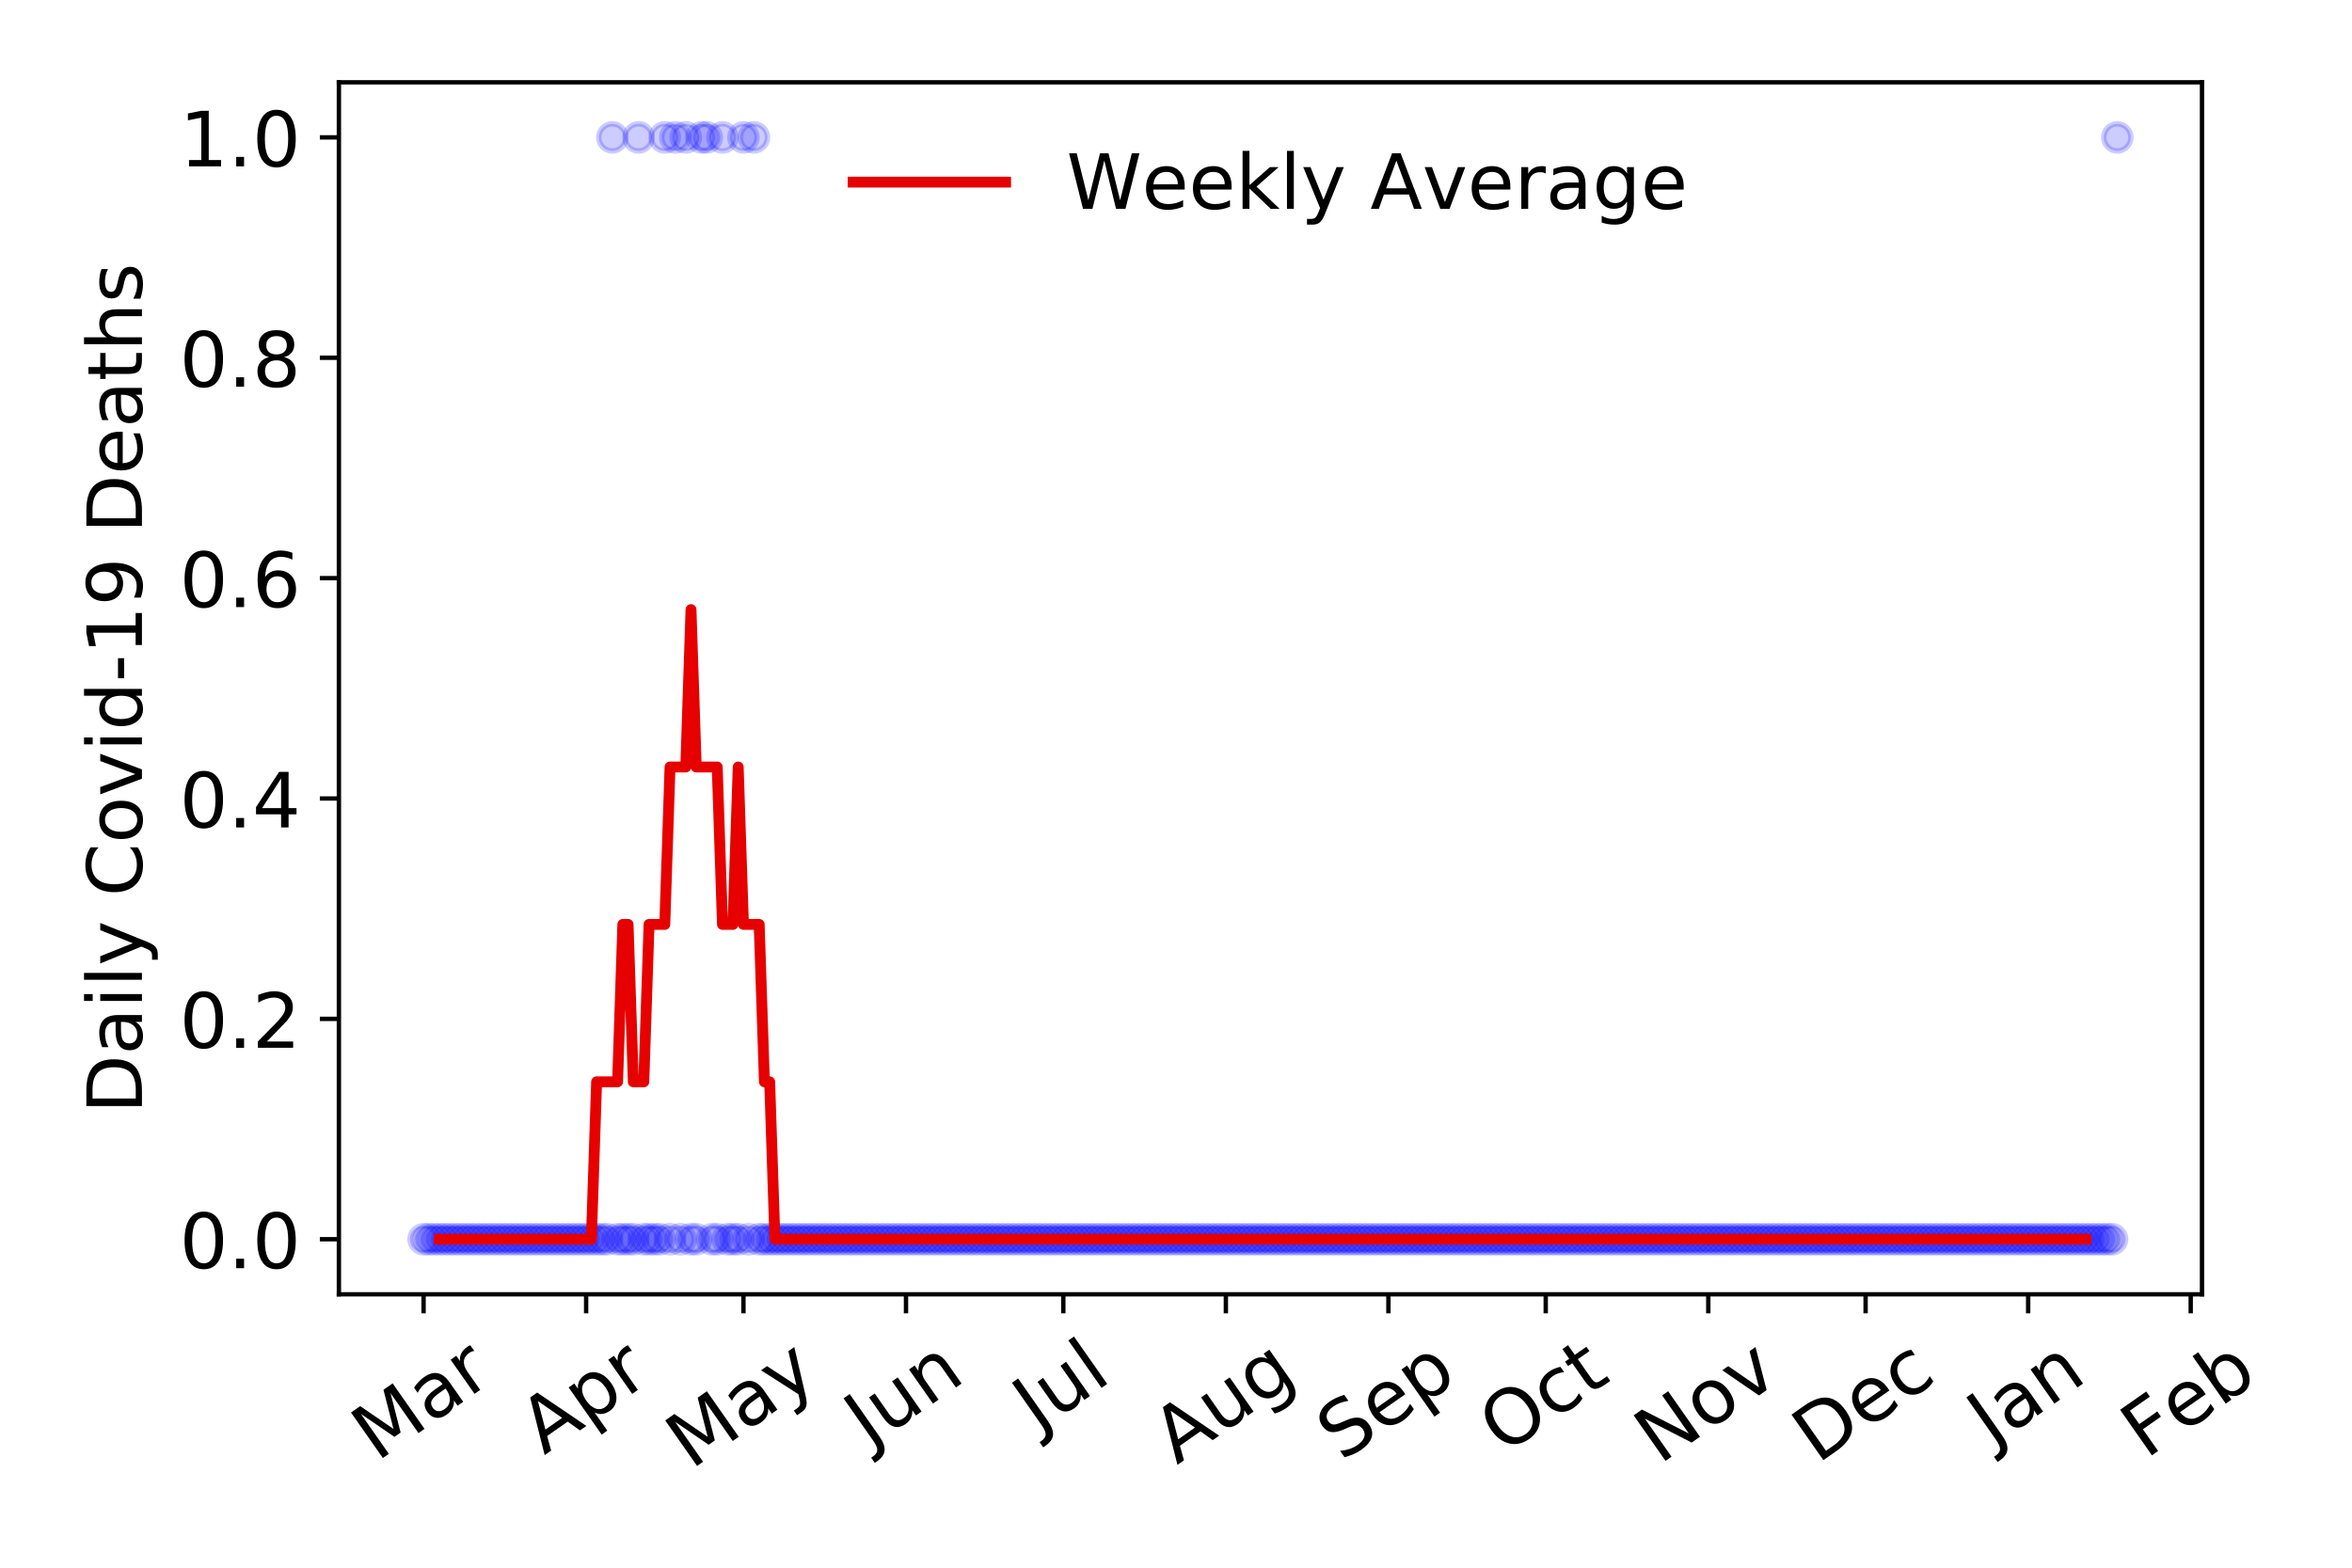 <?xml version="1.0" encoding="utf-8" standalone="no"?>
<!DOCTYPE svg PUBLIC "-//W3C//DTD SVG 1.1//EN"
  "http://www.w3.org/Graphics/SVG/1.1/DTD/svg11.dtd">
<!-- Created with matplotlib (https://matplotlib.org/) -->
<svg height="288pt" version="1.1" viewBox="0 0 432 288" width="432pt" xmlns="http://www.w3.org/2000/svg" xmlns:xlink="http://www.w3.org/1999/xlink">
 <defs>
  <style type="text/css">
*{stroke-linecap:butt;stroke-linejoin:round;}
  </style>
 </defs>
 <g id="figure_1">
  <g id="patch_1">
   <path d="M 0 288 
L 432 288 
L 432 0 
L 0 0 
z
" style="fill:#ffffff;"/>
  </g>
  <g id="axes_1">
   <g id="patch_2">
    <path d="M 62.245 237.778 
L 404.447 237.778 
L 404.447 15.12 
L 62.245 15.12 
z
" style="fill:#ffffff;"/>
   </g>
   <g id="matplotlib.axis_1">
    <g id="xtick_1">
     <g id="line2d_1">
      <defs>
       <path d="M 0 0 
L 0 3.5 
" id="mb91f693cea" style="stroke:#000000;stroke-width:0.8;"/>
      </defs>
      <g>
       <use style="stroke:#000000;stroke-width:0.8;" x="77.8" xlink:href="#mb91f693cea" y="237.778"/>
      </g>
     </g>
     <g id="text_1">
      <!-- Mar -->
      <defs>
       <path d="M 9.812 72.906 
L 24.516 72.906 
L 43.109 23.297 
L 61.812 72.906 
L 76.516 72.906 
L 76.516 0 
L 66.891 0 
L 66.891 64.016 
L 48.094 14.016 
L 38.188 14.016 
L 19.391 64.016 
L 19.391 0 
L 9.812 0 
z
" id="DejaVuSans-77"/>
       <path d="M 34.281 27.484 
Q 23.391 27.484 19.188 25 
Q 14.984 22.516 14.984 16.5 
Q 14.984 11.719 18.141 8.906 
Q 21.297 6.109 26.703 6.109 
Q 34.188 6.109 38.703 11.406 
Q 43.219 16.703 43.219 25.484 
L 43.219 27.484 
z
M 52.203 31.203 
L 52.203 0 
L 43.219 0 
L 43.219 8.297 
Q 40.141 3.328 35.547 0.953 
Q 30.953 -1.422 24.312 -1.422 
Q 15.922 -1.422 10.953 3.297 
Q 6 8.016 6 15.922 
Q 6 25.141 12.172 29.828 
Q 18.359 34.516 30.609 34.516 
L 43.219 34.516 
L 43.219 35.406 
Q 43.219 41.609 39.141 45 
Q 35.062 48.391 27.688 48.391 
Q 23 48.391 18.547 47.266 
Q 14.109 46.141 10.016 43.891 
L 10.016 52.203 
Q 14.938 54.109 19.578 55.047 
Q 24.219 56 28.609 56 
Q 40.484 56 46.344 49.844 
Q 52.203 43.703 52.203 31.203 
z
" id="DejaVuSans-97"/>
       <path d="M 41.109 46.297 
Q 39.594 47.172 37.812 47.578 
Q 36.031 48 33.891 48 
Q 26.266 48 22.188 43.047 
Q 18.109 38.094 18.109 28.812 
L 18.109 0 
L 9.078 0 
L 9.078 54.688 
L 18.109 54.688 
L 18.109 46.188 
Q 20.953 51.172 25.484 53.578 
Q 30.031 56 36.531 56 
Q 37.453 56 38.578 55.875 
Q 39.703 55.766 41.062 55.516 
z
" id="DejaVuSans-114"/>
      </defs>
      <g transform="translate(69.197 268.643)rotate(-35)scale(0.14 -0.14)">
       <use xlink:href="#DejaVuSans-77"/>
       <use x="86.279" xlink:href="#DejaVuSans-97"/>
       <use x="147.559" xlink:href="#DejaVuSans-114"/>
      </g>
     </g>
    </g>
    <g id="xtick_2">
     <g id="line2d_2">
      <g>
       <use style="stroke:#000000;stroke-width:0.8;" x="107.657" xlink:href="#mb91f693cea" y="237.778"/>
      </g>
     </g>
     <g id="text_2">
      <!-- Apr -->
      <defs>
       <path d="M 34.188 63.188 
L 20.797 26.906 
L 47.609 26.906 
z
M 28.609 72.906 
L 39.797 72.906 
L 67.578 0 
L 57.328 0 
L 50.688 18.703 
L 17.828 18.703 
L 11.188 0 
L 0.781 0 
z
" id="DejaVuSans-65"/>
       <path d="M 18.109 8.203 
L 18.109 -20.797 
L 9.078 -20.797 
L 9.078 54.688 
L 18.109 54.688 
L 18.109 46.391 
Q 20.953 51.266 25.266 53.625 
Q 29.594 56 35.594 56 
Q 45.562 56 51.781 48.094 
Q 58.016 40.188 58.016 27.297 
Q 58.016 14.406 51.781 6.484 
Q 45.562 -1.422 35.594 -1.422 
Q 29.594 -1.422 25.266 0.953 
Q 20.953 3.328 18.109 8.203 
z
M 48.688 27.297 
Q 48.688 37.203 44.609 42.844 
Q 40.531 48.484 33.406 48.484 
Q 26.266 48.484 22.188 42.844 
Q 18.109 37.203 18.109 27.297 
Q 18.109 17.391 22.188 11.75 
Q 26.266 6.109 33.406 6.109 
Q 40.531 6.109 44.609 11.75 
Q 48.688 17.391 48.688 27.297 
z
" id="DejaVuSans-112"/>
      </defs>
      <g transform="translate(99.953 267.384)rotate(-35)scale(0.14 -0.14)">
       <use xlink:href="#DejaVuSans-65"/>
       <use x="68.408" xlink:href="#DejaVuSans-112"/>
       <use x="131.885" xlink:href="#DejaVuSans-114"/>
      </g>
     </g>
    </g>
    <g id="xtick_3">
     <g id="line2d_3">
      <g>
       <use style="stroke:#000000;stroke-width:0.8;" x="136.551" xlink:href="#mb91f693cea" y="237.778"/>
      </g>
     </g>
     <g id="text_3">
      <!-- May -->
      <defs>
       <path d="M 32.172 -5.078 
Q 28.375 -14.844 24.75 -17.812 
Q 21.141 -20.797 15.094 -20.797 
L 7.906 -20.797 
L 7.906 -13.281 
L 13.188 -13.281 
Q 16.891 -13.281 18.938 -11.516 
Q 21 -9.766 23.484 -3.219 
L 25.094 0.875 
L 2.984 54.688 
L 12.5 54.688 
L 29.594 11.922 
L 46.688 54.688 
L 56.203 54.688 
z
" id="DejaVuSans-121"/>
      </defs>
      <g transform="translate(126.911 270.094)rotate(-35)scale(0.14 -0.14)">
       <use xlink:href="#DejaVuSans-77"/>
       <use x="86.279" xlink:href="#DejaVuSans-97"/>
       <use x="147.559" xlink:href="#DejaVuSans-121"/>
      </g>
     </g>
    </g>
    <g id="xtick_4">
     <g id="line2d_4">
      <g>
       <use style="stroke:#000000;stroke-width:0.8;" x="166.408" xlink:href="#mb91f693cea" y="237.778"/>
      </g>
     </g>
     <g id="text_4">
      <!-- Jun -->
      <defs>
       <path d="M 9.812 72.906 
L 19.672 72.906 
L 19.672 5.078 
Q 19.672 -8.109 14.672 -14.062 
Q 9.672 -20.016 -1.422 -20.016 
L -5.172 -20.016 
L -5.172 -11.719 
L -2.094 -11.719 
Q 4.438 -11.719 7.125 -8.047 
Q 9.812 -4.391 9.812 5.078 
z
" id="DejaVuSans-74"/>
       <path d="M 8.5 21.578 
L 8.5 54.688 
L 17.484 54.688 
L 17.484 21.922 
Q 17.484 14.156 20.5 10.266 
Q 23.531 6.391 29.594 6.391 
Q 36.859 6.391 41.078 11.031 
Q 45.312 15.672 45.312 23.688 
L 45.312 54.688 
L 54.297 54.688 
L 54.297 0 
L 45.312 0 
L 45.312 8.406 
Q 42.047 3.422 37.719 1 
Q 33.406 -1.422 27.688 -1.422 
Q 18.266 -1.422 13.375 4.438 
Q 8.5 10.297 8.5 21.578 
z
M 31.109 56 
z
" id="DejaVuSans-117"/>
       <path d="M 54.891 33.016 
L 54.891 0 
L 45.906 0 
L 45.906 32.719 
Q 45.906 40.484 42.875 44.328 
Q 39.844 48.188 33.797 48.188 
Q 26.516 48.188 22.312 43.547 
Q 18.109 38.922 18.109 30.906 
L 18.109 0 
L 9.078 0 
L 9.078 54.688 
L 18.109 54.688 
L 18.109 46.188 
Q 21.344 51.125 25.703 53.562 
Q 30.078 56 35.797 56 
Q 45.219 56 50.047 50.172 
Q 54.891 44.344 54.891 33.016 
z
" id="DejaVuSans-110"/>
      </defs>
      <g transform="translate(159.664 266.039)rotate(-35)scale(0.14 -0.14)">
       <use xlink:href="#DejaVuSans-74"/>
       <use x="29.492" xlink:href="#DejaVuSans-117"/>
       <use x="92.871" xlink:href="#DejaVuSans-110"/>
      </g>
     </g>
    </g>
    <g id="xtick_5">
     <g id="line2d_5">
      <g>
       <use style="stroke:#000000;stroke-width:0.8;" x="195.302" xlink:href="#mb91f693cea" y="237.778"/>
      </g>
     </g>
     <g id="text_5">
      <!-- Jul -->
      <defs>
       <path d="M 9.422 75.984 
L 18.406 75.984 
L 18.406 0 
L 9.422 0 
z
" id="DejaVuSans-108"/>
      </defs>
      <g transform="translate(190.599 263.181)rotate(-35)scale(0.14 -0.14)">
       <use xlink:href="#DejaVuSans-74"/>
       <use x="29.492" xlink:href="#DejaVuSans-117"/>
       <use x="92.871" xlink:href="#DejaVuSans-108"/>
      </g>
     </g>
    </g>
    <g id="xtick_6">
     <g id="line2d_6">
      <g>
       <use style="stroke:#000000;stroke-width:0.8;" x="225.159" xlink:href="#mb91f693cea" y="237.778"/>
      </g>
     </g>
     <g id="text_6">
      <!-- Aug -->
      <defs>
       <path d="M 45.406 27.984 
Q 45.406 37.75 41.375 43.109 
Q 37.359 48.484 30.078 48.484 
Q 22.859 48.484 18.828 43.109 
Q 14.797 37.75 14.797 27.984 
Q 14.797 18.266 18.828 12.891 
Q 22.859 7.516 30.078 7.516 
Q 37.359 7.516 41.375 12.891 
Q 45.406 18.266 45.406 27.984 
z
M 54.391 6.781 
Q 54.391 -7.172 48.188 -13.984 
Q 42 -20.797 29.203 -20.797 
Q 24.469 -20.797 20.266 -20.094 
Q 16.062 -19.391 12.109 -17.922 
L 12.109 -9.188 
Q 16.062 -11.328 19.922 -12.344 
Q 23.781 -13.375 27.781 -13.375 
Q 36.625 -13.375 41.016 -8.766 
Q 45.406 -4.156 45.406 5.172 
L 45.406 9.625 
Q 42.625 4.781 38.281 2.391 
Q 33.938 0 27.875 0 
Q 17.828 0 11.672 7.656 
Q 5.516 15.328 5.516 27.984 
Q 5.516 40.672 11.672 48.328 
Q 17.828 56 27.875 56 
Q 33.938 56 38.281 53.609 
Q 42.625 51.219 45.406 46.391 
L 45.406 54.688 
L 54.391 54.688 
z
" id="DejaVuSans-103"/>
      </defs>
      <g transform="translate(216.178 269.172)rotate(-35)scale(0.14 -0.14)">
       <use xlink:href="#DejaVuSans-65"/>
       <use x="68.408" xlink:href="#DejaVuSans-117"/>
       <use x="131.787" xlink:href="#DejaVuSans-103"/>
      </g>
     </g>
    </g>
    <g id="xtick_7">
     <g id="line2d_7">
      <g>
       <use style="stroke:#000000;stroke-width:0.8;" x="255.016" xlink:href="#mb91f693cea" y="237.778"/>
      </g>
     </g>
     <g id="text_7">
      <!-- Sep -->
      <defs>
       <path d="M 53.516 70.516 
L 53.516 60.891 
Q 47.906 63.578 42.922 64.891 
Q 37.938 66.219 33.297 66.219 
Q 25.25 66.219 20.875 63.094 
Q 16.5 59.969 16.5 54.203 
Q 16.5 49.359 19.406 46.891 
Q 22.312 44.438 30.422 42.922 
L 36.375 41.703 
Q 47.406 39.594 52.656 34.297 
Q 57.906 29 57.906 20.125 
Q 57.906 9.516 50.797 4.047 
Q 43.703 -1.422 29.984 -1.422 
Q 24.812 -1.422 18.969 -0.25 
Q 13.141 0.922 6.891 3.219 
L 6.891 13.375 
Q 12.891 10.016 18.656 8.297 
Q 24.422 6.594 29.984 6.594 
Q 38.422 6.594 43.016 9.906 
Q 47.609 13.234 47.609 19.391 
Q 47.609 24.75 44.312 27.781 
Q 41.016 30.812 33.5 32.328 
L 27.484 33.5 
Q 16.453 35.688 11.516 40.375 
Q 6.594 45.062 6.594 53.422 
Q 6.594 63.094 13.406 68.656 
Q 20.219 74.219 32.172 74.219 
Q 37.312 74.219 42.625 73.281 
Q 47.953 72.359 53.516 70.516 
z
" id="DejaVuSans-83"/>
       <path d="M 56.203 29.594 
L 56.203 25.203 
L 14.891 25.203 
Q 15.484 15.922 20.484 11.062 
Q 25.484 6.203 34.422 6.203 
Q 39.594 6.203 44.453 7.469 
Q 49.312 8.734 54.109 11.281 
L 54.109 2.781 
Q 49.266 0.734 44.188 -0.344 
Q 39.109 -1.422 33.891 -1.422 
Q 20.797 -1.422 13.156 6.188 
Q 5.516 13.812 5.516 26.812 
Q 5.516 40.234 12.766 48.109 
Q 20.016 56 32.328 56 
Q 43.359 56 49.781 48.891 
Q 56.203 41.797 56.203 29.594 
z
M 47.219 32.234 
Q 47.125 39.594 43.094 43.984 
Q 39.062 48.391 32.422 48.391 
Q 24.906 48.391 20.391 44.141 
Q 15.875 39.891 15.188 32.172 
z
" id="DejaVuSans-101"/>
      </defs>
      <g transform="translate(246.423 268.629)rotate(-35)scale(0.14 -0.14)">
       <use xlink:href="#DejaVuSans-83"/>
       <use x="63.477" xlink:href="#DejaVuSans-101"/>
       <use x="125" xlink:href="#DejaVuSans-112"/>
      </g>
     </g>
    </g>
    <g id="xtick_8">
     <g id="line2d_8">
      <g>
       <use style="stroke:#000000;stroke-width:0.8;" x="283.91" xlink:href="#mb91f693cea" y="237.778"/>
      </g>
     </g>
     <g id="text_8">
      <!-- Oct -->
      <defs>
       <path d="M 39.406 66.219 
Q 28.656 66.219 22.328 58.203 
Q 16.016 50.203 16.016 36.375 
Q 16.016 22.609 22.328 14.594 
Q 28.656 6.594 39.406 6.594 
Q 50.141 6.594 56.422 14.594 
Q 62.703 22.609 62.703 36.375 
Q 62.703 50.203 56.422 58.203 
Q 50.141 66.219 39.406 66.219 
z
M 39.406 74.219 
Q 54.734 74.219 63.906 63.938 
Q 73.094 53.656 73.094 36.375 
Q 73.094 19.141 63.906 8.859 
Q 54.734 -1.422 39.406 -1.422 
Q 24.031 -1.422 14.812 8.828 
Q 5.609 19.094 5.609 36.375 
Q 5.609 53.656 14.812 63.938 
Q 24.031 74.219 39.406 74.219 
z
" id="DejaVuSans-79"/>
       <path d="M 48.781 52.594 
L 48.781 44.188 
Q 44.969 46.297 41.141 47.344 
Q 37.312 48.391 33.406 48.391 
Q 24.656 48.391 19.812 42.844 
Q 14.984 37.312 14.984 27.297 
Q 14.984 17.281 19.812 11.734 
Q 24.656 6.203 33.406 6.203 
Q 37.312 6.203 41.141 7.25 
Q 44.969 8.297 48.781 10.406 
L 48.781 2.094 
Q 45.016 0.344 40.984 -0.531 
Q 36.969 -1.422 32.422 -1.422 
Q 20.062 -1.422 12.781 6.344 
Q 5.516 14.109 5.516 27.297 
Q 5.516 40.672 12.859 48.328 
Q 20.219 56 33.016 56 
Q 37.156 56 41.109 55.141 
Q 45.062 54.297 48.781 52.594 
z
" id="DejaVuSans-99"/>
       <path d="M 18.312 70.219 
L 18.312 54.688 
L 36.812 54.688 
L 36.812 47.703 
L 18.312 47.703 
L 18.312 18.016 
Q 18.312 11.328 20.141 9.422 
Q 21.969 7.516 27.594 7.516 
L 36.812 7.516 
L 36.812 0 
L 27.594 0 
Q 17.188 0 13.234 3.875 
Q 9.281 7.766 9.281 18.016 
L 9.281 47.703 
L 2.688 47.703 
L 2.688 54.688 
L 9.281 54.688 
L 9.281 70.219 
z
" id="DejaVuSans-116"/>
      </defs>
      <g transform="translate(276.212 267.377)rotate(-35)scale(0.14 -0.14)">
       <use xlink:href="#DejaVuSans-79"/>
       <use x="78.711" xlink:href="#DejaVuSans-99"/>
       <use x="133.691" xlink:href="#DejaVuSans-116"/>
      </g>
     </g>
    </g>
    <g id="xtick_9">
     <g id="line2d_9">
      <g>
       <use style="stroke:#000000;stroke-width:0.8;" x="313.768" xlink:href="#mb91f693cea" y="237.778"/>
      </g>
     </g>
     <g id="text_9">
      <!-- Nov -->
      <defs>
       <path d="M 9.812 72.906 
L 23.094 72.906 
L 55.422 11.922 
L 55.422 72.906 
L 64.984 72.906 
L 64.984 0 
L 51.703 0 
L 19.391 60.984 
L 19.391 0 
L 9.812 0 
z
" id="DejaVuSans-78"/>
       <path d="M 30.609 48.391 
Q 23.391 48.391 19.188 42.75 
Q 14.984 37.109 14.984 27.297 
Q 14.984 17.484 19.156 11.844 
Q 23.344 6.203 30.609 6.203 
Q 37.797 6.203 41.984 11.859 
Q 46.188 17.531 46.188 27.297 
Q 46.188 37.016 41.984 42.703 
Q 37.797 48.391 30.609 48.391 
z
M 30.609 56 
Q 42.328 56 49.016 48.375 
Q 55.719 40.766 55.719 27.297 
Q 55.719 13.875 49.016 6.219 
Q 42.328 -1.422 30.609 -1.422 
Q 18.844 -1.422 12.172 6.219 
Q 5.516 13.875 5.516 27.297 
Q 5.516 40.766 12.172 48.375 
Q 18.844 56 30.609 56 
z
" id="DejaVuSans-111"/>
       <path d="M 2.984 54.688 
L 12.5 54.688 
L 29.594 8.797 
L 46.688 54.688 
L 56.203 54.688 
L 35.688 0 
L 23.484 0 
z
" id="DejaVuSans-118"/>
      </defs>
      <g transform="translate(304.791 269.166)rotate(-35)scale(0.14 -0.14)">
       <use xlink:href="#DejaVuSans-78"/>
       <use x="74.805" xlink:href="#DejaVuSans-111"/>
       <use x="135.986" xlink:href="#DejaVuSans-118"/>
      </g>
     </g>
    </g>
    <g id="xtick_10">
     <g id="line2d_10">
      <g>
       <use style="stroke:#000000;stroke-width:0.8;" x="342.662" xlink:href="#mb91f693cea" y="237.778"/>
      </g>
     </g>
     <g id="text_10">
      <!-- Dec -->
      <defs>
       <path d="M 19.672 64.797 
L 19.672 8.109 
L 31.594 8.109 
Q 46.688 8.109 53.688 14.938 
Q 60.688 21.781 60.688 36.531 
Q 60.688 51.172 53.688 57.984 
Q 46.688 64.797 31.594 64.797 
z
M 9.812 72.906 
L 30.078 72.906 
Q 51.266 72.906 61.172 64.094 
Q 71.094 55.281 71.094 36.531 
Q 71.094 17.672 61.125 8.828 
Q 51.172 0 30.078 0 
L 9.812 0 
z
" id="DejaVuSans-68"/>
      </defs>
      <g transform="translate(333.781 269.032)rotate(-35)scale(0.14 -0.14)">
       <use xlink:href="#DejaVuSans-68"/>
       <use x="77.002" xlink:href="#DejaVuSans-101"/>
       <use x="138.525" xlink:href="#DejaVuSans-99"/>
      </g>
     </g>
    </g>
    <g id="xtick_11">
     <g id="line2d_11">
      <g>
       <use style="stroke:#000000;stroke-width:0.8;" x="372.519" xlink:href="#mb91f693cea" y="237.778"/>
      </g>
     </g>
     <g id="text_11">
      <!-- Jan -->
      <g transform="translate(365.895 265.871)rotate(-35)scale(0.14 -0.14)">
       <use xlink:href="#DejaVuSans-74"/>
       <use x="29.492" xlink:href="#DejaVuSans-97"/>
       <use x="90.771" xlink:href="#DejaVuSans-110"/>
      </g>
     </g>
    </g>
    <g id="xtick_12">
     <g id="line2d_12">
      <g>
       <use style="stroke:#000000;stroke-width:0.8;" x="402.376" xlink:href="#mb91f693cea" y="237.778"/>
      </g>
     </g>
     <g id="text_12">
      <!-- Feb -->
      <defs>
       <path d="M 9.812 72.906 
L 51.703 72.906 
L 51.703 64.594 
L 19.672 64.594 
L 19.672 43.109 
L 48.578 43.109 
L 48.578 34.812 
L 19.672 34.812 
L 19.672 0 
L 9.812 0 
z
" id="DejaVuSans-70"/>
       <path d="M 48.688 27.297 
Q 48.688 37.203 44.609 42.844 
Q 40.531 48.484 33.406 48.484 
Q 26.266 48.484 22.188 42.844 
Q 18.109 37.203 18.109 27.297 
Q 18.109 17.391 22.188 11.75 
Q 26.266 6.109 33.406 6.109 
Q 40.531 6.109 44.609 11.75 
Q 48.688 17.391 48.688 27.297 
z
M 18.109 46.391 
Q 20.953 51.266 25.266 53.625 
Q 29.594 56 35.594 56 
Q 45.562 56 51.781 48.094 
Q 58.016 40.188 58.016 27.297 
Q 58.016 14.406 51.781 6.484 
Q 45.562 -1.422 35.594 -1.422 
Q 29.594 -1.422 25.266 0.953 
Q 20.953 3.328 18.109 8.203 
L 18.109 0 
L 9.078 0 
L 9.078 75.984 
L 18.109 75.984 
z
" id="DejaVuSans-98"/>
      </defs>
      <g transform="translate(394.13 268.143)rotate(-35)scale(0.14 -0.14)">
       <use xlink:href="#DejaVuSans-70"/>
       <use x="57.441" xlink:href="#DejaVuSans-101"/>
       <use x="118.965" xlink:href="#DejaVuSans-98"/>
      </g>
     </g>
    </g>
   </g>
   <g id="matplotlib.axis_2">
    <g id="ytick_1">
     <g id="line2d_13">
      <defs>
       <path d="M 0 0 
L -3.5 0 
" id="m9bf07e3369" style="stroke:#000000;stroke-width:0.8;"/>
      </defs>
      <g>
       <use style="stroke:#000000;stroke-width:0.8;" x="62.245" xlink:href="#m9bf07e3369" y="227.657"/>
      </g>
     </g>
     <g id="text_13">
      <!-- 0.0 -->
      <defs>
       <path d="M 31.781 66.406 
Q 24.172 66.406 20.328 58.906 
Q 16.5 51.422 16.5 36.375 
Q 16.5 21.391 20.328 13.891 
Q 24.172 6.391 31.781 6.391 
Q 39.453 6.391 43.281 13.891 
Q 47.125 21.391 47.125 36.375 
Q 47.125 51.422 43.281 58.906 
Q 39.453 66.406 31.781 66.406 
z
M 31.781 74.219 
Q 44.047 74.219 50.516 64.516 
Q 56.984 54.828 56.984 36.375 
Q 56.984 17.969 50.516 8.266 
Q 44.047 -1.422 31.781 -1.422 
Q 19.531 -1.422 13.062 8.266 
Q 6.594 17.969 6.594 36.375 
Q 6.594 54.828 13.062 64.516 
Q 19.531 74.219 31.781 74.219 
z
" id="DejaVuSans-48"/>
       <path d="M 10.688 12.406 
L 21 12.406 
L 21 0 
L 10.688 0 
z
" id="DejaVuSans-46"/>
      </defs>
      <g transform="translate(32.981 232.976)scale(0.14 -0.14)">
       <use xlink:href="#DejaVuSans-48"/>
       <use x="63.623" xlink:href="#DejaVuSans-46"/>
       <use x="95.41" xlink:href="#DejaVuSans-48"/>
      </g>
     </g>
    </g>
    <g id="ytick_2">
     <g id="line2d_14">
      <g>
       <use style="stroke:#000000;stroke-width:0.8;" x="62.245" xlink:href="#m9bf07e3369" y="187.174"/>
      </g>
     </g>
     <g id="text_14">
      <!-- 0.2 -->
      <defs>
       <path d="M 19.188 8.297 
L 53.609 8.297 
L 53.609 0 
L 7.328 0 
L 7.328 8.297 
Q 12.938 14.109 22.625 23.891 
Q 32.328 33.688 34.812 36.531 
Q 39.547 41.844 41.422 45.531 
Q 43.312 49.219 43.312 52.781 
Q 43.312 58.594 39.234 62.25 
Q 35.156 65.922 28.609 65.922 
Q 23.969 65.922 18.812 64.312 
Q 13.672 62.703 7.812 59.422 
L 7.812 69.391 
Q 13.766 71.781 18.938 73 
Q 24.125 74.219 28.422 74.219 
Q 39.75 74.219 46.484 68.547 
Q 53.219 62.891 53.219 53.422 
Q 53.219 48.922 51.531 44.891 
Q 49.859 40.875 45.406 35.406 
Q 44.188 33.984 37.641 27.219 
Q 31.109 20.453 19.188 8.297 
z
" id="DejaVuSans-50"/>
      </defs>
      <g transform="translate(32.981 192.493)scale(0.14 -0.14)">
       <use xlink:href="#DejaVuSans-48"/>
       <use x="63.623" xlink:href="#DejaVuSans-46"/>
       <use x="95.41" xlink:href="#DejaVuSans-50"/>
      </g>
     </g>
    </g>
    <g id="ytick_3">
     <g id="line2d_15">
      <g>
       <use style="stroke:#000000;stroke-width:0.8;" x="62.245" xlink:href="#m9bf07e3369" y="146.691"/>
      </g>
     </g>
     <g id="text_15">
      <!-- 0.4 -->
      <defs>
       <path d="M 37.797 64.312 
L 12.891 25.391 
L 37.797 25.391 
z
M 35.203 72.906 
L 47.609 72.906 
L 47.609 25.391 
L 58.016 25.391 
L 58.016 17.188 
L 47.609 17.188 
L 47.609 0 
L 37.797 0 
L 37.797 17.188 
L 4.891 17.188 
L 4.891 26.703 
z
" id="DejaVuSans-52"/>
      </defs>
      <g transform="translate(32.981 152.01)scale(0.14 -0.14)">
       <use xlink:href="#DejaVuSans-48"/>
       <use x="63.623" xlink:href="#DejaVuSans-46"/>
       <use x="95.41" xlink:href="#DejaVuSans-52"/>
      </g>
     </g>
    </g>
    <g id="ytick_4">
     <g id="line2d_16">
      <g>
       <use style="stroke:#000000;stroke-width:0.8;" x="62.245" xlink:href="#m9bf07e3369" y="106.207"/>
      </g>
     </g>
     <g id="text_16">
      <!-- 0.6 -->
      <defs>
       <path d="M 33.016 40.375 
Q 26.375 40.375 22.484 35.828 
Q 18.609 31.297 18.609 23.391 
Q 18.609 15.531 22.484 10.953 
Q 26.375 6.391 33.016 6.391 
Q 39.656 6.391 43.531 10.953 
Q 47.406 15.531 47.406 23.391 
Q 47.406 31.297 43.531 35.828 
Q 39.656 40.375 33.016 40.375 
z
M 52.594 71.297 
L 52.594 62.312 
Q 48.875 64.062 45.094 64.984 
Q 41.312 65.922 37.594 65.922 
Q 27.828 65.922 22.672 59.328 
Q 17.531 52.734 16.797 39.406 
Q 19.672 43.656 24.016 45.922 
Q 28.375 48.188 33.594 48.188 
Q 44.578 48.188 50.953 41.516 
Q 57.328 34.859 57.328 23.391 
Q 57.328 12.156 50.688 5.359 
Q 44.047 -1.422 33.016 -1.422 
Q 20.359 -1.422 13.672 8.266 
Q 6.984 17.969 6.984 36.375 
Q 6.984 53.656 15.188 63.938 
Q 23.391 74.219 37.203 74.219 
Q 40.922 74.219 44.703 73.484 
Q 48.484 72.75 52.594 71.297 
z
" id="DejaVuSans-54"/>
      </defs>
      <g transform="translate(32.981 111.526)scale(0.14 -0.14)">
       <use xlink:href="#DejaVuSans-48"/>
       <use x="63.623" xlink:href="#DejaVuSans-46"/>
       <use x="95.41" xlink:href="#DejaVuSans-54"/>
      </g>
     </g>
    </g>
    <g id="ytick_5">
     <g id="line2d_17">
      <g>
       <use style="stroke:#000000;stroke-width:0.8;" x="62.245" xlink:href="#m9bf07e3369" y="65.724"/>
      </g>
     </g>
     <g id="text_17">
      <!-- 0.8 -->
      <defs>
       <path d="M 31.781 34.625 
Q 24.75 34.625 20.719 30.859 
Q 16.703 27.094 16.703 20.516 
Q 16.703 13.922 20.719 10.156 
Q 24.75 6.391 31.781 6.391 
Q 38.812 6.391 42.859 10.172 
Q 46.922 13.969 46.922 20.516 
Q 46.922 27.094 42.891 30.859 
Q 38.875 34.625 31.781 34.625 
z
M 21.922 38.812 
Q 15.578 40.375 12.031 44.719 
Q 8.5 49.078 8.5 55.328 
Q 8.5 64.062 14.719 69.141 
Q 20.953 74.219 31.781 74.219 
Q 42.672 74.219 48.875 69.141 
Q 55.078 64.062 55.078 55.328 
Q 55.078 49.078 51.531 44.719 
Q 48 40.375 41.703 38.812 
Q 48.828 37.156 52.797 32.312 
Q 56.781 27.484 56.781 20.516 
Q 56.781 9.906 50.312 4.234 
Q 43.844 -1.422 31.781 -1.422 
Q 19.734 -1.422 13.25 4.234 
Q 6.781 9.906 6.781 20.516 
Q 6.781 27.484 10.781 32.312 
Q 14.797 37.156 21.922 38.812 
z
M 18.312 54.391 
Q 18.312 48.734 21.844 45.562 
Q 25.391 42.391 31.781 42.391 
Q 38.141 42.391 41.719 45.562 
Q 45.312 48.734 45.312 54.391 
Q 45.312 60.062 41.719 63.234 
Q 38.141 66.406 31.781 66.406 
Q 25.391 66.406 21.844 63.234 
Q 18.312 60.062 18.312 54.391 
z
" id="DejaVuSans-56"/>
      </defs>
      <g transform="translate(32.981 71.043)scale(0.14 -0.14)">
       <use xlink:href="#DejaVuSans-48"/>
       <use x="63.623" xlink:href="#DejaVuSans-46"/>
       <use x="95.41" xlink:href="#DejaVuSans-56"/>
      </g>
     </g>
    </g>
    <g id="ytick_6">
     <g id="line2d_18">
      <g>
       <use style="stroke:#000000;stroke-width:0.8;" x="62.245" xlink:href="#m9bf07e3369" y="25.241"/>
      </g>
     </g>
     <g id="text_18">
      <!-- 1.0 -->
      <defs>
       <path d="M 12.406 8.297 
L 28.516 8.297 
L 28.516 63.922 
L 10.984 60.406 
L 10.984 69.391 
L 28.422 72.906 
L 38.281 72.906 
L 38.281 8.297 
L 54.391 8.297 
L 54.391 0 
L 12.406 0 
z
" id="DejaVuSans-49"/>
      </defs>
      <g transform="translate(32.981 30.56)scale(0.14 -0.14)">
       <use xlink:href="#DejaVuSans-49"/>
       <use x="63.623" xlink:href="#DejaVuSans-46"/>
       <use x="95.41" xlink:href="#DejaVuSans-48"/>
      </g>
     </g>
    </g>
    <g id="text_19">
     <!-- Daily Covid-19 Deaths -->
     <defs>
      <path d="M 9.422 54.688 
L 18.406 54.688 
L 18.406 0 
L 9.422 0 
z
M 9.422 75.984 
L 18.406 75.984 
L 18.406 64.594 
L 9.422 64.594 
z
" id="DejaVuSans-105"/>
      <path id="DejaVuSans-32"/>
      <path d="M 64.406 67.281 
L 64.406 56.891 
Q 59.422 61.531 53.781 63.812 
Q 48.141 66.109 41.797 66.109 
Q 29.297 66.109 22.656 58.469 
Q 16.016 50.828 16.016 36.375 
Q 16.016 21.969 22.656 14.328 
Q 29.297 6.688 41.797 6.688 
Q 48.141 6.688 53.781 8.984 
Q 59.422 11.281 64.406 15.922 
L 64.406 5.609 
Q 59.234 2.094 53.438 0.328 
Q 47.656 -1.422 41.219 -1.422 
Q 24.656 -1.422 15.125 8.703 
Q 5.609 18.844 5.609 36.375 
Q 5.609 53.953 15.125 64.078 
Q 24.656 74.219 41.219 74.219 
Q 47.75 74.219 53.531 72.484 
Q 59.328 70.75 64.406 67.281 
z
" id="DejaVuSans-67"/>
      <path d="M 45.406 46.391 
L 45.406 75.984 
L 54.391 75.984 
L 54.391 0 
L 45.406 0 
L 45.406 8.203 
Q 42.578 3.328 38.25 0.953 
Q 33.938 -1.422 27.875 -1.422 
Q 17.969 -1.422 11.734 6.484 
Q 5.516 14.406 5.516 27.297 
Q 5.516 40.188 11.734 48.094 
Q 17.969 56 27.875 56 
Q 33.938 56 38.25 53.625 
Q 42.578 51.266 45.406 46.391 
z
M 14.797 27.297 
Q 14.797 17.391 18.875 11.75 
Q 22.953 6.109 30.078 6.109 
Q 37.203 6.109 41.297 11.75 
Q 45.406 17.391 45.406 27.297 
Q 45.406 37.203 41.297 42.844 
Q 37.203 48.484 30.078 48.484 
Q 22.953 48.484 18.875 42.844 
Q 14.797 37.203 14.797 27.297 
z
" id="DejaVuSans-100"/>
      <path d="M 4.891 31.391 
L 31.203 31.391 
L 31.203 23.391 
L 4.891 23.391 
z
" id="DejaVuSans-45"/>
      <path d="M 10.984 1.516 
L 10.984 10.5 
Q 14.703 8.734 18.5 7.812 
Q 22.312 6.891 25.984 6.891 
Q 35.75 6.891 40.891 13.453 
Q 46.047 20.016 46.781 33.406 
Q 43.953 29.203 39.594 26.953 
Q 35.25 24.703 29.984 24.703 
Q 19.047 24.703 12.672 31.312 
Q 6.297 37.938 6.297 49.422 
Q 6.297 60.641 12.938 67.422 
Q 19.578 74.219 30.609 74.219 
Q 43.266 74.219 49.922 64.516 
Q 56.594 54.828 56.594 36.375 
Q 56.594 19.141 48.406 8.859 
Q 40.234 -1.422 26.422 -1.422 
Q 22.703 -1.422 18.891 -0.688 
Q 15.094 0.047 10.984 1.516 
z
M 30.609 32.422 
Q 37.25 32.422 41.125 36.953 
Q 45.016 41.5 45.016 49.422 
Q 45.016 57.281 41.125 61.844 
Q 37.25 66.406 30.609 66.406 
Q 23.969 66.406 20.094 61.844 
Q 16.219 57.281 16.219 49.422 
Q 16.219 41.5 20.094 36.953 
Q 23.969 32.422 30.609 32.422 
z
" id="DejaVuSans-57"/>
      <path d="M 54.891 33.016 
L 54.891 0 
L 45.906 0 
L 45.906 32.719 
Q 45.906 40.484 42.875 44.328 
Q 39.844 48.188 33.797 48.188 
Q 26.516 48.188 22.312 43.547 
Q 18.109 38.922 18.109 30.906 
L 18.109 0 
L 9.078 0 
L 9.078 75.984 
L 18.109 75.984 
L 18.109 46.188 
Q 21.344 51.125 25.703 53.562 
Q 30.078 56 35.797 56 
Q 45.219 56 50.047 50.172 
Q 54.891 44.344 54.891 33.016 
z
" id="DejaVuSans-104"/>
      <path d="M 44.281 53.078 
L 44.281 44.578 
Q 40.484 46.531 36.375 47.5 
Q 32.281 48.484 27.875 48.484 
Q 21.188 48.484 17.844 46.438 
Q 14.5 44.391 14.5 40.281 
Q 14.5 37.156 16.891 35.375 
Q 19.281 33.594 26.516 31.984 
L 29.594 31.297 
Q 39.156 29.25 43.188 25.516 
Q 47.219 21.781 47.219 15.094 
Q 47.219 7.469 41.188 3.016 
Q 35.156 -1.422 24.609 -1.422 
Q 20.219 -1.422 15.453 -0.562 
Q 10.688 0.297 5.422 2 
L 5.422 11.281 
Q 10.406 8.688 15.234 7.391 
Q 20.062 6.109 24.812 6.109 
Q 31.156 6.109 34.562 8.281 
Q 37.984 10.453 37.984 14.406 
Q 37.984 18.062 35.516 20.016 
Q 33.062 21.969 24.703 23.781 
L 21.578 24.516 
Q 13.234 26.266 9.516 29.906 
Q 5.812 33.547 5.812 39.891 
Q 5.812 47.609 11.281 51.797 
Q 16.75 56 26.812 56 
Q 31.781 56 36.172 55.266 
Q 40.578 54.547 44.281 53.078 
z
" id="DejaVuSans-115"/>
     </defs>
     <g transform="translate(26.069 204.56)rotate(-90)scale(0.14 -0.14)">
      <use xlink:href="#DejaVuSans-68"/>
      <use x="77.002" xlink:href="#DejaVuSans-97"/>
      <use x="138.281" xlink:href="#DejaVuSans-105"/>
      <use x="166.064" xlink:href="#DejaVuSans-108"/>
      <use x="193.848" xlink:href="#DejaVuSans-121"/>
      <use x="253.027" xlink:href="#DejaVuSans-32"/>
      <use x="284.814" xlink:href="#DejaVuSans-67"/>
      <use x="354.639" xlink:href="#DejaVuSans-111"/>
      <use x="415.82" xlink:href="#DejaVuSans-118"/>
      <use x="475" xlink:href="#DejaVuSans-105"/>
      <use x="502.783" xlink:href="#DejaVuSans-100"/>
      <use x="566.26" xlink:href="#DejaVuSans-45"/>
      <use x="602.344" xlink:href="#DejaVuSans-49"/>
      <use x="665.967" xlink:href="#DejaVuSans-57"/>
      <use x="729.59" xlink:href="#DejaVuSans-32"/>
      <use x="761.377" xlink:href="#DejaVuSans-68"/>
      <use x="838.379" xlink:href="#DejaVuSans-101"/>
      <use x="899.902" xlink:href="#DejaVuSans-97"/>
      <use x="961.182" xlink:href="#DejaVuSans-116"/>
      <use x="1000.391" xlink:href="#DejaVuSans-104"/>
      <use x="1063.77" xlink:href="#DejaVuSans-115"/>
     </g>
    </g>
   </g>
   <g id="line2d_19">
    <defs>
     <path d="M 0 2.5 
C 0.663 2.5 1.299 2.237 1.768 1.768 
C 2.237 1.299 2.5 0.663 2.5 0 
C 2.5 -0.663 2.237 -1.299 1.768 -1.768 
C 1.299 -2.237 0.663 -2.5 0 -2.5 
C -0.663 -2.5 -1.299 -2.237 -1.768 -1.768 
C -2.237 -1.299 -2.5 -0.663 -2.5 0 
C -2.5 0.663 -2.237 1.299 -1.768 1.768 
C -1.299 2.237 -0.663 2.5 0 2.5 
z
" id="m9f23ee7651" style="stroke:#0000ff;stroke-opacity:0.2;"/>
    </defs>
    <g clip-path="url(#p70a10fc1bb)">
     <use style="fill:#0000ff;fill-opacity:0.2;stroke:#0000ff;stroke-opacity:0.2;" x="77.8" xlink:href="#m9f23ee7651" y="227.657"/>
     <use style="fill:#0000ff;fill-opacity:0.2;stroke:#0000ff;stroke-opacity:0.2;" x="78.763" xlink:href="#m9f23ee7651" y="227.657"/>
     <use style="fill:#0000ff;fill-opacity:0.2;stroke:#0000ff;stroke-opacity:0.2;" x="79.726" xlink:href="#m9f23ee7651" y="227.657"/>
     <use style="fill:#0000ff;fill-opacity:0.2;stroke:#0000ff;stroke-opacity:0.2;" x="80.689" xlink:href="#m9f23ee7651" y="227.657"/>
     <use style="fill:#0000ff;fill-opacity:0.2;stroke:#0000ff;stroke-opacity:0.2;" x="81.652" xlink:href="#m9f23ee7651" y="227.657"/>
     <use style="fill:#0000ff;fill-opacity:0.2;stroke:#0000ff;stroke-opacity:0.2;" x="82.615" xlink:href="#m9f23ee7651" y="227.657"/>
     <use style="fill:#0000ff;fill-opacity:0.2;stroke:#0000ff;stroke-opacity:0.2;" x="83.578" xlink:href="#m9f23ee7651" y="227.657"/>
     <use style="fill:#0000ff;fill-opacity:0.2;stroke:#0000ff;stroke-opacity:0.2;" x="84.542" xlink:href="#m9f23ee7651" y="227.657"/>
     <use style="fill:#0000ff;fill-opacity:0.2;stroke:#0000ff;stroke-opacity:0.2;" x="85.505" xlink:href="#m9f23ee7651" y="227.657"/>
     <use style="fill:#0000ff;fill-opacity:0.2;stroke:#0000ff;stroke-opacity:0.2;" x="86.468" xlink:href="#m9f23ee7651" y="227.657"/>
     <use style="fill:#0000ff;fill-opacity:0.2;stroke:#0000ff;stroke-opacity:0.2;" x="87.431" xlink:href="#m9f23ee7651" y="227.657"/>
     <use style="fill:#0000ff;fill-opacity:0.2;stroke:#0000ff;stroke-opacity:0.2;" x="88.394" xlink:href="#m9f23ee7651" y="227.657"/>
     <use style="fill:#0000ff;fill-opacity:0.2;stroke:#0000ff;stroke-opacity:0.2;" x="89.357" xlink:href="#m9f23ee7651" y="227.657"/>
     <use style="fill:#0000ff;fill-opacity:0.2;stroke:#0000ff;stroke-opacity:0.2;" x="90.32" xlink:href="#m9f23ee7651" y="227.657"/>
     <use style="fill:#0000ff;fill-opacity:0.2;stroke:#0000ff;stroke-opacity:0.2;" x="91.284" xlink:href="#m9f23ee7651" y="227.657"/>
     <use style="fill:#0000ff;fill-opacity:0.2;stroke:#0000ff;stroke-opacity:0.2;" x="92.247" xlink:href="#m9f23ee7651" y="227.657"/>
     <use style="fill:#0000ff;fill-opacity:0.2;stroke:#0000ff;stroke-opacity:0.2;" x="93.21" xlink:href="#m9f23ee7651" y="227.657"/>
     <use style="fill:#0000ff;fill-opacity:0.2;stroke:#0000ff;stroke-opacity:0.2;" x="94.173" xlink:href="#m9f23ee7651" y="227.657"/>
     <use style="fill:#0000ff;fill-opacity:0.2;stroke:#0000ff;stroke-opacity:0.2;" x="95.136" xlink:href="#m9f23ee7651" y="227.657"/>
     <use style="fill:#0000ff;fill-opacity:0.2;stroke:#0000ff;stroke-opacity:0.2;" x="96.099" xlink:href="#m9f23ee7651" y="227.657"/>
     <use style="fill:#0000ff;fill-opacity:0.2;stroke:#0000ff;stroke-opacity:0.2;" x="97.062" xlink:href="#m9f23ee7651" y="227.657"/>
     <use style="fill:#0000ff;fill-opacity:0.2;stroke:#0000ff;stroke-opacity:0.2;" x="98.025" xlink:href="#m9f23ee7651" y="227.657"/>
     <use style="fill:#0000ff;fill-opacity:0.2;stroke:#0000ff;stroke-opacity:0.2;" x="98.989" xlink:href="#m9f23ee7651" y="227.657"/>
     <use style="fill:#0000ff;fill-opacity:0.2;stroke:#0000ff;stroke-opacity:0.2;" x="99.952" xlink:href="#m9f23ee7651" y="227.657"/>
     <use style="fill:#0000ff;fill-opacity:0.2;stroke:#0000ff;stroke-opacity:0.2;" x="100.915" xlink:href="#m9f23ee7651" y="227.657"/>
     <use style="fill:#0000ff;fill-opacity:0.2;stroke:#0000ff;stroke-opacity:0.2;" x="101.878" xlink:href="#m9f23ee7651" y="227.657"/>
     <use style="fill:#0000ff;fill-opacity:0.2;stroke:#0000ff;stroke-opacity:0.2;" x="102.841" xlink:href="#m9f23ee7651" y="227.657"/>
     <use style="fill:#0000ff;fill-opacity:0.2;stroke:#0000ff;stroke-opacity:0.2;" x="103.804" xlink:href="#m9f23ee7651" y="227.657"/>
     <use style="fill:#0000ff;fill-opacity:0.2;stroke:#0000ff;stroke-opacity:0.2;" x="104.767" xlink:href="#m9f23ee7651" y="227.657"/>
     <use style="fill:#0000ff;fill-opacity:0.2;stroke:#0000ff;stroke-opacity:0.2;" x="105.731" xlink:href="#m9f23ee7651" y="227.657"/>
     <use style="fill:#0000ff;fill-opacity:0.2;stroke:#0000ff;stroke-opacity:0.2;" x="106.694" xlink:href="#m9f23ee7651" y="227.657"/>
     <use style="fill:#0000ff;fill-opacity:0.2;stroke:#0000ff;stroke-opacity:0.2;" x="107.657" xlink:href="#m9f23ee7651" y="227.657"/>
     <use style="fill:#0000ff;fill-opacity:0.2;stroke:#0000ff;stroke-opacity:0.2;" x="108.62" xlink:href="#m9f23ee7651" y="227.657"/>
     <use style="fill:#0000ff;fill-opacity:0.2;stroke:#0000ff;stroke-opacity:0.2;" x="109.583" xlink:href="#m9f23ee7651" y="227.657"/>
     <use style="fill:#0000ff;fill-opacity:0.2;stroke:#0000ff;stroke-opacity:0.2;" x="110.546" xlink:href="#m9f23ee7651" y="227.657"/>
     <use style="fill:#0000ff;fill-opacity:0.2;stroke:#0000ff;stroke-opacity:0.2;" x="111.509" xlink:href="#m9f23ee7651" y="227.657"/>
     <use style="fill:#0000ff;fill-opacity:0.2;stroke:#0000ff;stroke-opacity:0.2;" x="112.472" xlink:href="#m9f23ee7651" y="25.241"/>
     <use style="fill:#0000ff;fill-opacity:0.2;stroke:#0000ff;stroke-opacity:0.2;" x="113.436" xlink:href="#m9f23ee7651" y="227.657"/>
     <use style="fill:#0000ff;fill-opacity:0.2;stroke:#0000ff;stroke-opacity:0.2;" x="114.399" xlink:href="#m9f23ee7651" y="227.657"/>
     <use style="fill:#0000ff;fill-opacity:0.2;stroke:#0000ff;stroke-opacity:0.2;" x="115.362" xlink:href="#m9f23ee7651" y="227.657"/>
     <use style="fill:#0000ff;fill-opacity:0.2;stroke:#0000ff;stroke-opacity:0.2;" x="116.325" xlink:href="#m9f23ee7651" y="227.657"/>
     <use style="fill:#0000ff;fill-opacity:0.2;stroke:#0000ff;stroke-opacity:0.2;" x="117.288" xlink:href="#m9f23ee7651" y="25.241"/>
     <use style="fill:#0000ff;fill-opacity:0.2;stroke:#0000ff;stroke-opacity:0.2;" x="118.251" xlink:href="#m9f23ee7651" y="227.657"/>
     <use style="fill:#0000ff;fill-opacity:0.2;stroke:#0000ff;stroke-opacity:0.2;" x="119.214" xlink:href="#m9f23ee7651" y="227.657"/>
     <use style="fill:#0000ff;fill-opacity:0.2;stroke:#0000ff;stroke-opacity:0.2;" x="120.178" xlink:href="#m9f23ee7651" y="227.657"/>
     <use style="fill:#0000ff;fill-opacity:0.2;stroke:#0000ff;stroke-opacity:0.2;" x="121.141" xlink:href="#m9f23ee7651" y="227.657"/>
     <use style="fill:#0000ff;fill-opacity:0.2;stroke:#0000ff;stroke-opacity:0.2;" x="122.104" xlink:href="#m9f23ee7651" y="25.241"/>
     <use style="fill:#0000ff;fill-opacity:0.2;stroke:#0000ff;stroke-opacity:0.2;" x="123.067" xlink:href="#m9f23ee7651" y="227.657"/>
     <use style="fill:#0000ff;fill-opacity:0.2;stroke:#0000ff;stroke-opacity:0.2;" x="124.03" xlink:href="#m9f23ee7651" y="25.241"/>
     <use style="fill:#0000ff;fill-opacity:0.2;stroke:#0000ff;stroke-opacity:0.2;" x="124.993" xlink:href="#m9f23ee7651" y="227.657"/>
     <use style="fill:#0000ff;fill-opacity:0.2;stroke:#0000ff;stroke-opacity:0.2;" x="125.956" xlink:href="#m9f23ee7651" y="25.241"/>
     <use style="fill:#0000ff;fill-opacity:0.2;stroke:#0000ff;stroke-opacity:0.2;" x="126.919" xlink:href="#m9f23ee7651" y="227.657"/>
     <use style="fill:#0000ff;fill-opacity:0.2;stroke:#0000ff;stroke-opacity:0.2;" x="127.883" xlink:href="#m9f23ee7651" y="227.657"/>
     <use style="fill:#0000ff;fill-opacity:0.2;stroke:#0000ff;stroke-opacity:0.2;" x="128.846" xlink:href="#m9f23ee7651" y="25.241"/>
     <use style="fill:#0000ff;fill-opacity:0.2;stroke:#0000ff;stroke-opacity:0.2;" x="129.809" xlink:href="#m9f23ee7651" y="25.241"/>
     <use style="fill:#0000ff;fill-opacity:0.2;stroke:#0000ff;stroke-opacity:0.2;" x="130.772" xlink:href="#m9f23ee7651" y="227.657"/>
     <use style="fill:#0000ff;fill-opacity:0.2;stroke:#0000ff;stroke-opacity:0.2;" x="131.735" xlink:href="#m9f23ee7651" y="227.657"/>
     <use style="fill:#0000ff;fill-opacity:0.2;stroke:#0000ff;stroke-opacity:0.2;" x="132.698" xlink:href="#m9f23ee7651" y="25.241"/>
     <use style="fill:#0000ff;fill-opacity:0.2;stroke:#0000ff;stroke-opacity:0.2;" x="133.661" xlink:href="#m9f23ee7651" y="227.657"/>
     <use style="fill:#0000ff;fill-opacity:0.2;stroke:#0000ff;stroke-opacity:0.2;" x="134.625" xlink:href="#m9f23ee7651" y="227.657"/>
     <use style="fill:#0000ff;fill-opacity:0.2;stroke:#0000ff;stroke-opacity:0.2;" x="135.588" xlink:href="#m9f23ee7651" y="227.657"/>
     <use style="fill:#0000ff;fill-opacity:0.2;stroke:#0000ff;stroke-opacity:0.2;" x="136.551" xlink:href="#m9f23ee7651" y="25.241"/>
     <use style="fill:#0000ff;fill-opacity:0.2;stroke:#0000ff;stroke-opacity:0.2;" x="137.514" xlink:href="#m9f23ee7651" y="227.657"/>
     <use style="fill:#0000ff;fill-opacity:0.2;stroke:#0000ff;stroke-opacity:0.2;" x="138.477" xlink:href="#m9f23ee7651" y="25.241"/>
     <use style="fill:#0000ff;fill-opacity:0.2;stroke:#0000ff;stroke-opacity:0.2;" x="139.44" xlink:href="#m9f23ee7651" y="227.657"/>
     <use style="fill:#0000ff;fill-opacity:0.2;stroke:#0000ff;stroke-opacity:0.2;" x="140.403" xlink:href="#m9f23ee7651" y="227.657"/>
     <use style="fill:#0000ff;fill-opacity:0.2;stroke:#0000ff;stroke-opacity:0.2;" x="141.367" xlink:href="#m9f23ee7651" y="227.657"/>
     <use style="fill:#0000ff;fill-opacity:0.2;stroke:#0000ff;stroke-opacity:0.2;" x="142.33" xlink:href="#m9f23ee7651" y="227.657"/>
     <use style="fill:#0000ff;fill-opacity:0.2;stroke:#0000ff;stroke-opacity:0.2;" x="143.293" xlink:href="#m9f23ee7651" y="227.657"/>
     <use style="fill:#0000ff;fill-opacity:0.2;stroke:#0000ff;stroke-opacity:0.2;" x="144.256" xlink:href="#m9f23ee7651" y="227.657"/>
     <use style="fill:#0000ff;fill-opacity:0.2;stroke:#0000ff;stroke-opacity:0.2;" x="145.219" xlink:href="#m9f23ee7651" y="227.657"/>
     <use style="fill:#0000ff;fill-opacity:0.2;stroke:#0000ff;stroke-opacity:0.2;" x="146.182" xlink:href="#m9f23ee7651" y="227.657"/>
     <use style="fill:#0000ff;fill-opacity:0.2;stroke:#0000ff;stroke-opacity:0.2;" x="147.145" xlink:href="#m9f23ee7651" y="227.657"/>
     <use style="fill:#0000ff;fill-opacity:0.2;stroke:#0000ff;stroke-opacity:0.2;" x="148.108" xlink:href="#m9f23ee7651" y="227.657"/>
     <use style="fill:#0000ff;fill-opacity:0.2;stroke:#0000ff;stroke-opacity:0.2;" x="149.072" xlink:href="#m9f23ee7651" y="227.657"/>
     <use style="fill:#0000ff;fill-opacity:0.2;stroke:#0000ff;stroke-opacity:0.2;" x="150.035" xlink:href="#m9f23ee7651" y="227.657"/>
     <use style="fill:#0000ff;fill-opacity:0.2;stroke:#0000ff;stroke-opacity:0.2;" x="150.998" xlink:href="#m9f23ee7651" y="227.657"/>
     <use style="fill:#0000ff;fill-opacity:0.2;stroke:#0000ff;stroke-opacity:0.2;" x="151.961" xlink:href="#m9f23ee7651" y="227.657"/>
     <use style="fill:#0000ff;fill-opacity:0.2;stroke:#0000ff;stroke-opacity:0.2;" x="152.924" xlink:href="#m9f23ee7651" y="227.657"/>
     <use style="fill:#0000ff;fill-opacity:0.2;stroke:#0000ff;stroke-opacity:0.2;" x="153.887" xlink:href="#m9f23ee7651" y="227.657"/>
     <use style="fill:#0000ff;fill-opacity:0.2;stroke:#0000ff;stroke-opacity:0.2;" x="154.85" xlink:href="#m9f23ee7651" y="227.657"/>
     <use style="fill:#0000ff;fill-opacity:0.2;stroke:#0000ff;stroke-opacity:0.2;" x="155.814" xlink:href="#m9f23ee7651" y="227.657"/>
     <use style="fill:#0000ff;fill-opacity:0.2;stroke:#0000ff;stroke-opacity:0.2;" x="156.777" xlink:href="#m9f23ee7651" y="227.657"/>
     <use style="fill:#0000ff;fill-opacity:0.2;stroke:#0000ff;stroke-opacity:0.2;" x="157.74" xlink:href="#m9f23ee7651" y="227.657"/>
     <use style="fill:#0000ff;fill-opacity:0.2;stroke:#0000ff;stroke-opacity:0.2;" x="158.703" xlink:href="#m9f23ee7651" y="227.657"/>
     <use style="fill:#0000ff;fill-opacity:0.2;stroke:#0000ff;stroke-opacity:0.2;" x="159.666" xlink:href="#m9f23ee7651" y="227.657"/>
     <use style="fill:#0000ff;fill-opacity:0.2;stroke:#0000ff;stroke-opacity:0.2;" x="160.629" xlink:href="#m9f23ee7651" y="227.657"/>
     <use style="fill:#0000ff;fill-opacity:0.2;stroke:#0000ff;stroke-opacity:0.2;" x="161.592" xlink:href="#m9f23ee7651" y="227.657"/>
     <use style="fill:#0000ff;fill-opacity:0.2;stroke:#0000ff;stroke-opacity:0.2;" x="162.555" xlink:href="#m9f23ee7651" y="227.657"/>
     <use style="fill:#0000ff;fill-opacity:0.2;stroke:#0000ff;stroke-opacity:0.2;" x="163.519" xlink:href="#m9f23ee7651" y="227.657"/>
     <use style="fill:#0000ff;fill-opacity:0.2;stroke:#0000ff;stroke-opacity:0.2;" x="164.482" xlink:href="#m9f23ee7651" y="227.657"/>
     <use style="fill:#0000ff;fill-opacity:0.2;stroke:#0000ff;stroke-opacity:0.2;" x="165.445" xlink:href="#m9f23ee7651" y="227.657"/>
     <use style="fill:#0000ff;fill-opacity:0.2;stroke:#0000ff;stroke-opacity:0.2;" x="166.408" xlink:href="#m9f23ee7651" y="227.657"/>
     <use style="fill:#0000ff;fill-opacity:0.2;stroke:#0000ff;stroke-opacity:0.2;" x="167.371" xlink:href="#m9f23ee7651" y="227.657"/>
     <use style="fill:#0000ff;fill-opacity:0.2;stroke:#0000ff;stroke-opacity:0.2;" x="168.334" xlink:href="#m9f23ee7651" y="227.657"/>
     <use style="fill:#0000ff;fill-opacity:0.2;stroke:#0000ff;stroke-opacity:0.2;" x="169.297" xlink:href="#m9f23ee7651" y="227.657"/>
     <use style="fill:#0000ff;fill-opacity:0.2;stroke:#0000ff;stroke-opacity:0.2;" x="170.261" xlink:href="#m9f23ee7651" y="227.657"/>
     <use style="fill:#0000ff;fill-opacity:0.2;stroke:#0000ff;stroke-opacity:0.2;" x="171.224" xlink:href="#m9f23ee7651" y="227.657"/>
     <use style="fill:#0000ff;fill-opacity:0.2;stroke:#0000ff;stroke-opacity:0.2;" x="172.187" xlink:href="#m9f23ee7651" y="227.657"/>
     <use style="fill:#0000ff;fill-opacity:0.2;stroke:#0000ff;stroke-opacity:0.2;" x="173.15" xlink:href="#m9f23ee7651" y="227.657"/>
     <use style="fill:#0000ff;fill-opacity:0.2;stroke:#0000ff;stroke-opacity:0.2;" x="174.113" xlink:href="#m9f23ee7651" y="227.657"/>
     <use style="fill:#0000ff;fill-opacity:0.2;stroke:#0000ff;stroke-opacity:0.2;" x="175.076" xlink:href="#m9f23ee7651" y="227.657"/>
     <use style="fill:#0000ff;fill-opacity:0.2;stroke:#0000ff;stroke-opacity:0.2;" x="176.039" xlink:href="#m9f23ee7651" y="227.657"/>
     <use style="fill:#0000ff;fill-opacity:0.2;stroke:#0000ff;stroke-opacity:0.2;" x="177.002" xlink:href="#m9f23ee7651" y="227.657"/>
     <use style="fill:#0000ff;fill-opacity:0.2;stroke:#0000ff;stroke-opacity:0.2;" x="177.966" xlink:href="#m9f23ee7651" y="227.657"/>
     <use style="fill:#0000ff;fill-opacity:0.2;stroke:#0000ff;stroke-opacity:0.2;" x="178.929" xlink:href="#m9f23ee7651" y="227.657"/>
     <use style="fill:#0000ff;fill-opacity:0.2;stroke:#0000ff;stroke-opacity:0.2;" x="179.892" xlink:href="#m9f23ee7651" y="227.657"/>
     <use style="fill:#0000ff;fill-opacity:0.2;stroke:#0000ff;stroke-opacity:0.2;" x="180.855" xlink:href="#m9f23ee7651" y="227.657"/>
     <use style="fill:#0000ff;fill-opacity:0.2;stroke:#0000ff;stroke-opacity:0.2;" x="181.818" xlink:href="#m9f23ee7651" y="227.657"/>
     <use style="fill:#0000ff;fill-opacity:0.2;stroke:#0000ff;stroke-opacity:0.2;" x="182.781" xlink:href="#m9f23ee7651" y="227.657"/>
     <use style="fill:#0000ff;fill-opacity:0.2;stroke:#0000ff;stroke-opacity:0.2;" x="183.744" xlink:href="#m9f23ee7651" y="227.657"/>
     <use style="fill:#0000ff;fill-opacity:0.2;stroke:#0000ff;stroke-opacity:0.2;" x="184.708" xlink:href="#m9f23ee7651" y="227.657"/>
     <use style="fill:#0000ff;fill-opacity:0.2;stroke:#0000ff;stroke-opacity:0.2;" x="185.671" xlink:href="#m9f23ee7651" y="227.657"/>
     <use style="fill:#0000ff;fill-opacity:0.2;stroke:#0000ff;stroke-opacity:0.2;" x="186.634" xlink:href="#m9f23ee7651" y="227.657"/>
     <use style="fill:#0000ff;fill-opacity:0.2;stroke:#0000ff;stroke-opacity:0.2;" x="187.597" xlink:href="#m9f23ee7651" y="227.657"/>
     <use style="fill:#0000ff;fill-opacity:0.2;stroke:#0000ff;stroke-opacity:0.2;" x="188.56" xlink:href="#m9f23ee7651" y="227.657"/>
     <use style="fill:#0000ff;fill-opacity:0.2;stroke:#0000ff;stroke-opacity:0.2;" x="189.523" xlink:href="#m9f23ee7651" y="227.657"/>
     <use style="fill:#0000ff;fill-opacity:0.2;stroke:#0000ff;stroke-opacity:0.2;" x="190.486" xlink:href="#m9f23ee7651" y="227.657"/>
     <use style="fill:#0000ff;fill-opacity:0.2;stroke:#0000ff;stroke-opacity:0.2;" x="191.45" xlink:href="#m9f23ee7651" y="227.657"/>
     <use style="fill:#0000ff;fill-opacity:0.2;stroke:#0000ff;stroke-opacity:0.2;" x="192.413" xlink:href="#m9f23ee7651" y="227.657"/>
     <use style="fill:#0000ff;fill-opacity:0.2;stroke:#0000ff;stroke-opacity:0.2;" x="193.376" xlink:href="#m9f23ee7651" y="227.657"/>
     <use style="fill:#0000ff;fill-opacity:0.2;stroke:#0000ff;stroke-opacity:0.2;" x="194.339" xlink:href="#m9f23ee7651" y="227.657"/>
     <use style="fill:#0000ff;fill-opacity:0.2;stroke:#0000ff;stroke-opacity:0.2;" x="195.302" xlink:href="#m9f23ee7651" y="227.657"/>
     <use style="fill:#0000ff;fill-opacity:0.2;stroke:#0000ff;stroke-opacity:0.2;" x="196.265" xlink:href="#m9f23ee7651" y="227.657"/>
     <use style="fill:#0000ff;fill-opacity:0.2;stroke:#0000ff;stroke-opacity:0.2;" x="197.228" xlink:href="#m9f23ee7651" y="227.657"/>
     <use style="fill:#0000ff;fill-opacity:0.2;stroke:#0000ff;stroke-opacity:0.2;" x="198.191" xlink:href="#m9f23ee7651" y="227.657"/>
     <use style="fill:#0000ff;fill-opacity:0.2;stroke:#0000ff;stroke-opacity:0.2;" x="199.155" xlink:href="#m9f23ee7651" y="227.657"/>
     <use style="fill:#0000ff;fill-opacity:0.2;stroke:#0000ff;stroke-opacity:0.2;" x="200.118" xlink:href="#m9f23ee7651" y="227.657"/>
     <use style="fill:#0000ff;fill-opacity:0.2;stroke:#0000ff;stroke-opacity:0.2;" x="201.081" xlink:href="#m9f23ee7651" y="227.657"/>
     <use style="fill:#0000ff;fill-opacity:0.2;stroke:#0000ff;stroke-opacity:0.2;" x="202.044" xlink:href="#m9f23ee7651" y="227.657"/>
     <use style="fill:#0000ff;fill-opacity:0.2;stroke:#0000ff;stroke-opacity:0.2;" x="203.007" xlink:href="#m9f23ee7651" y="227.657"/>
     <use style="fill:#0000ff;fill-opacity:0.2;stroke:#0000ff;stroke-opacity:0.2;" x="203.97" xlink:href="#m9f23ee7651" y="227.657"/>
     <use style="fill:#0000ff;fill-opacity:0.2;stroke:#0000ff;stroke-opacity:0.2;" x="204.933" xlink:href="#m9f23ee7651" y="227.657"/>
     <use style="fill:#0000ff;fill-opacity:0.2;stroke:#0000ff;stroke-opacity:0.2;" x="205.897" xlink:href="#m9f23ee7651" y="227.657"/>
     <use style="fill:#0000ff;fill-opacity:0.2;stroke:#0000ff;stroke-opacity:0.2;" x="206.86" xlink:href="#m9f23ee7651" y="227.657"/>
     <use style="fill:#0000ff;fill-opacity:0.2;stroke:#0000ff;stroke-opacity:0.2;" x="207.823" xlink:href="#m9f23ee7651" y="227.657"/>
     <use style="fill:#0000ff;fill-opacity:0.2;stroke:#0000ff;stroke-opacity:0.2;" x="208.786" xlink:href="#m9f23ee7651" y="227.657"/>
     <use style="fill:#0000ff;fill-opacity:0.2;stroke:#0000ff;stroke-opacity:0.2;" x="209.749" xlink:href="#m9f23ee7651" y="227.657"/>
     <use style="fill:#0000ff;fill-opacity:0.2;stroke:#0000ff;stroke-opacity:0.2;" x="210.712" xlink:href="#m9f23ee7651" y="227.657"/>
     <use style="fill:#0000ff;fill-opacity:0.2;stroke:#0000ff;stroke-opacity:0.2;" x="211.675" xlink:href="#m9f23ee7651" y="227.657"/>
     <use style="fill:#0000ff;fill-opacity:0.2;stroke:#0000ff;stroke-opacity:0.2;" x="212.638" xlink:href="#m9f23ee7651" y="227.657"/>
     <use style="fill:#0000ff;fill-opacity:0.2;stroke:#0000ff;stroke-opacity:0.2;" x="213.602" xlink:href="#m9f23ee7651" y="227.657"/>
     <use style="fill:#0000ff;fill-opacity:0.2;stroke:#0000ff;stroke-opacity:0.2;" x="214.565" xlink:href="#m9f23ee7651" y="227.657"/>
     <use style="fill:#0000ff;fill-opacity:0.2;stroke:#0000ff;stroke-opacity:0.2;" x="215.528" xlink:href="#m9f23ee7651" y="227.657"/>
     <use style="fill:#0000ff;fill-opacity:0.2;stroke:#0000ff;stroke-opacity:0.2;" x="216.491" xlink:href="#m9f23ee7651" y="227.657"/>
     <use style="fill:#0000ff;fill-opacity:0.2;stroke:#0000ff;stroke-opacity:0.2;" x="217.454" xlink:href="#m9f23ee7651" y="227.657"/>
     <use style="fill:#0000ff;fill-opacity:0.2;stroke:#0000ff;stroke-opacity:0.2;" x="218.417" xlink:href="#m9f23ee7651" y="227.657"/>
     <use style="fill:#0000ff;fill-opacity:0.2;stroke:#0000ff;stroke-opacity:0.2;" x="219.38" xlink:href="#m9f23ee7651" y="227.657"/>
     <use style="fill:#0000ff;fill-opacity:0.2;stroke:#0000ff;stroke-opacity:0.2;" x="220.344" xlink:href="#m9f23ee7651" y="227.657"/>
     <use style="fill:#0000ff;fill-opacity:0.2;stroke:#0000ff;stroke-opacity:0.2;" x="221.307" xlink:href="#m9f23ee7651" y="227.657"/>
     <use style="fill:#0000ff;fill-opacity:0.2;stroke:#0000ff;stroke-opacity:0.2;" x="222.27" xlink:href="#m9f23ee7651" y="227.657"/>
     <use style="fill:#0000ff;fill-opacity:0.2;stroke:#0000ff;stroke-opacity:0.2;" x="223.233" xlink:href="#m9f23ee7651" y="227.657"/>
     <use style="fill:#0000ff;fill-opacity:0.2;stroke:#0000ff;stroke-opacity:0.2;" x="224.196" xlink:href="#m9f23ee7651" y="227.657"/>
     <use style="fill:#0000ff;fill-opacity:0.2;stroke:#0000ff;stroke-opacity:0.2;" x="225.159" xlink:href="#m9f23ee7651" y="227.657"/>
     <use style="fill:#0000ff;fill-opacity:0.2;stroke:#0000ff;stroke-opacity:0.2;" x="226.122" xlink:href="#m9f23ee7651" y="227.657"/>
     <use style="fill:#0000ff;fill-opacity:0.2;stroke:#0000ff;stroke-opacity:0.2;" x="227.085" xlink:href="#m9f23ee7651" y="227.657"/>
     <use style="fill:#0000ff;fill-opacity:0.2;stroke:#0000ff;stroke-opacity:0.2;" x="228.049" xlink:href="#m9f23ee7651" y="227.657"/>
     <use style="fill:#0000ff;fill-opacity:0.2;stroke:#0000ff;stroke-opacity:0.2;" x="229.012" xlink:href="#m9f23ee7651" y="227.657"/>
     <use style="fill:#0000ff;fill-opacity:0.2;stroke:#0000ff;stroke-opacity:0.2;" x="229.975" xlink:href="#m9f23ee7651" y="227.657"/>
     <use style="fill:#0000ff;fill-opacity:0.2;stroke:#0000ff;stroke-opacity:0.2;" x="230.938" xlink:href="#m9f23ee7651" y="227.657"/>
     <use style="fill:#0000ff;fill-opacity:0.2;stroke:#0000ff;stroke-opacity:0.2;" x="231.901" xlink:href="#m9f23ee7651" y="227.657"/>
     <use style="fill:#0000ff;fill-opacity:0.2;stroke:#0000ff;stroke-opacity:0.2;" x="232.864" xlink:href="#m9f23ee7651" y="227.657"/>
     <use style="fill:#0000ff;fill-opacity:0.2;stroke:#0000ff;stroke-opacity:0.2;" x="233.827" xlink:href="#m9f23ee7651" y="227.657"/>
     <use style="fill:#0000ff;fill-opacity:0.2;stroke:#0000ff;stroke-opacity:0.2;" x="234.791" xlink:href="#m9f23ee7651" y="227.657"/>
     <use style="fill:#0000ff;fill-opacity:0.2;stroke:#0000ff;stroke-opacity:0.2;" x="235.754" xlink:href="#m9f23ee7651" y="227.657"/>
     <use style="fill:#0000ff;fill-opacity:0.2;stroke:#0000ff;stroke-opacity:0.2;" x="236.717" xlink:href="#m9f23ee7651" y="227.657"/>
     <use style="fill:#0000ff;fill-opacity:0.2;stroke:#0000ff;stroke-opacity:0.2;" x="237.68" xlink:href="#m9f23ee7651" y="227.657"/>
     <use style="fill:#0000ff;fill-opacity:0.2;stroke:#0000ff;stroke-opacity:0.2;" x="238.643" xlink:href="#m9f23ee7651" y="227.657"/>
     <use style="fill:#0000ff;fill-opacity:0.2;stroke:#0000ff;stroke-opacity:0.2;" x="239.606" xlink:href="#m9f23ee7651" y="227.657"/>
     <use style="fill:#0000ff;fill-opacity:0.2;stroke:#0000ff;stroke-opacity:0.2;" x="240.569" xlink:href="#m9f23ee7651" y="227.657"/>
     <use style="fill:#0000ff;fill-opacity:0.2;stroke:#0000ff;stroke-opacity:0.2;" x="241.533" xlink:href="#m9f23ee7651" y="227.657"/>
     <use style="fill:#0000ff;fill-opacity:0.2;stroke:#0000ff;stroke-opacity:0.2;" x="242.496" xlink:href="#m9f23ee7651" y="227.657"/>
     <use style="fill:#0000ff;fill-opacity:0.2;stroke:#0000ff;stroke-opacity:0.2;" x="243.459" xlink:href="#m9f23ee7651" y="227.657"/>
     <use style="fill:#0000ff;fill-opacity:0.2;stroke:#0000ff;stroke-opacity:0.2;" x="244.422" xlink:href="#m9f23ee7651" y="227.657"/>
     <use style="fill:#0000ff;fill-opacity:0.2;stroke:#0000ff;stroke-opacity:0.2;" x="245.385" xlink:href="#m9f23ee7651" y="227.657"/>
     <use style="fill:#0000ff;fill-opacity:0.2;stroke:#0000ff;stroke-opacity:0.2;" x="246.348" xlink:href="#m9f23ee7651" y="227.657"/>
     <use style="fill:#0000ff;fill-opacity:0.2;stroke:#0000ff;stroke-opacity:0.2;" x="247.311" xlink:href="#m9f23ee7651" y="227.657"/>
     <use style="fill:#0000ff;fill-opacity:0.2;stroke:#0000ff;stroke-opacity:0.2;" x="248.274" xlink:href="#m9f23ee7651" y="227.657"/>
     <use style="fill:#0000ff;fill-opacity:0.2;stroke:#0000ff;stroke-opacity:0.2;" x="249.238" xlink:href="#m9f23ee7651" y="227.657"/>
     <use style="fill:#0000ff;fill-opacity:0.2;stroke:#0000ff;stroke-opacity:0.2;" x="250.201" xlink:href="#m9f23ee7651" y="227.657"/>
     <use style="fill:#0000ff;fill-opacity:0.2;stroke:#0000ff;stroke-opacity:0.2;" x="251.164" xlink:href="#m9f23ee7651" y="227.657"/>
     <use style="fill:#0000ff;fill-opacity:0.2;stroke:#0000ff;stroke-opacity:0.2;" x="252.127" xlink:href="#m9f23ee7651" y="227.657"/>
     <use style="fill:#0000ff;fill-opacity:0.2;stroke:#0000ff;stroke-opacity:0.2;" x="253.09" xlink:href="#m9f23ee7651" y="227.657"/>
     <use style="fill:#0000ff;fill-opacity:0.2;stroke:#0000ff;stroke-opacity:0.2;" x="254.053" xlink:href="#m9f23ee7651" y="227.657"/>
     <use style="fill:#0000ff;fill-opacity:0.2;stroke:#0000ff;stroke-opacity:0.2;" x="255.016" xlink:href="#m9f23ee7651" y="227.657"/>
     <use style="fill:#0000ff;fill-opacity:0.2;stroke:#0000ff;stroke-opacity:0.2;" x="255.98" xlink:href="#m9f23ee7651" y="227.657"/>
     <use style="fill:#0000ff;fill-opacity:0.2;stroke:#0000ff;stroke-opacity:0.2;" x="256.943" xlink:href="#m9f23ee7651" y="227.657"/>
     <use style="fill:#0000ff;fill-opacity:0.2;stroke:#0000ff;stroke-opacity:0.2;" x="257.906" xlink:href="#m9f23ee7651" y="227.657"/>
     <use style="fill:#0000ff;fill-opacity:0.2;stroke:#0000ff;stroke-opacity:0.2;" x="258.869" xlink:href="#m9f23ee7651" y="227.657"/>
     <use style="fill:#0000ff;fill-opacity:0.2;stroke:#0000ff;stroke-opacity:0.2;" x="259.832" xlink:href="#m9f23ee7651" y="227.657"/>
     <use style="fill:#0000ff;fill-opacity:0.2;stroke:#0000ff;stroke-opacity:0.2;" x="260.795" xlink:href="#m9f23ee7651" y="227.657"/>
     <use style="fill:#0000ff;fill-opacity:0.2;stroke:#0000ff;stroke-opacity:0.2;" x="261.758" xlink:href="#m9f23ee7651" y="227.657"/>
     <use style="fill:#0000ff;fill-opacity:0.2;stroke:#0000ff;stroke-opacity:0.2;" x="262.721" xlink:href="#m9f23ee7651" y="227.657"/>
     <use style="fill:#0000ff;fill-opacity:0.2;stroke:#0000ff;stroke-opacity:0.2;" x="263.685" xlink:href="#m9f23ee7651" y="227.657"/>
     <use style="fill:#0000ff;fill-opacity:0.2;stroke:#0000ff;stroke-opacity:0.2;" x="264.648" xlink:href="#m9f23ee7651" y="227.657"/>
     <use style="fill:#0000ff;fill-opacity:0.2;stroke:#0000ff;stroke-opacity:0.2;" x="265.611" xlink:href="#m9f23ee7651" y="227.657"/>
     <use style="fill:#0000ff;fill-opacity:0.2;stroke:#0000ff;stroke-opacity:0.2;" x="266.574" xlink:href="#m9f23ee7651" y="227.657"/>
     <use style="fill:#0000ff;fill-opacity:0.2;stroke:#0000ff;stroke-opacity:0.2;" x="267.537" xlink:href="#m9f23ee7651" y="227.657"/>
     <use style="fill:#0000ff;fill-opacity:0.2;stroke:#0000ff;stroke-opacity:0.2;" x="268.5" xlink:href="#m9f23ee7651" y="227.657"/>
     <use style="fill:#0000ff;fill-opacity:0.2;stroke:#0000ff;stroke-opacity:0.2;" x="269.463" xlink:href="#m9f23ee7651" y="227.657"/>
     <use style="fill:#0000ff;fill-opacity:0.2;stroke:#0000ff;stroke-opacity:0.2;" x="270.427" xlink:href="#m9f23ee7651" y="227.657"/>
     <use style="fill:#0000ff;fill-opacity:0.2;stroke:#0000ff;stroke-opacity:0.2;" x="271.39" xlink:href="#m9f23ee7651" y="227.657"/>
     <use style="fill:#0000ff;fill-opacity:0.2;stroke:#0000ff;stroke-opacity:0.2;" x="272.353" xlink:href="#m9f23ee7651" y="227.657"/>
     <use style="fill:#0000ff;fill-opacity:0.2;stroke:#0000ff;stroke-opacity:0.2;" x="273.316" xlink:href="#m9f23ee7651" y="227.657"/>
     <use style="fill:#0000ff;fill-opacity:0.2;stroke:#0000ff;stroke-opacity:0.2;" x="274.279" xlink:href="#m9f23ee7651" y="227.657"/>
     <use style="fill:#0000ff;fill-opacity:0.2;stroke:#0000ff;stroke-opacity:0.2;" x="275.242" xlink:href="#m9f23ee7651" y="227.657"/>
     <use style="fill:#0000ff;fill-opacity:0.2;stroke:#0000ff;stroke-opacity:0.2;" x="276.205" xlink:href="#m9f23ee7651" y="227.657"/>
     <use style="fill:#0000ff;fill-opacity:0.2;stroke:#0000ff;stroke-opacity:0.2;" x="277.168" xlink:href="#m9f23ee7651" y="227.657"/>
     <use style="fill:#0000ff;fill-opacity:0.2;stroke:#0000ff;stroke-opacity:0.2;" x="278.132" xlink:href="#m9f23ee7651" y="227.657"/>
     <use style="fill:#0000ff;fill-opacity:0.2;stroke:#0000ff;stroke-opacity:0.2;" x="279.095" xlink:href="#m9f23ee7651" y="227.657"/>
     <use style="fill:#0000ff;fill-opacity:0.2;stroke:#0000ff;stroke-opacity:0.2;" x="280.058" xlink:href="#m9f23ee7651" y="227.657"/>
     <use style="fill:#0000ff;fill-opacity:0.2;stroke:#0000ff;stroke-opacity:0.2;" x="281.021" xlink:href="#m9f23ee7651" y="227.657"/>
     <use style="fill:#0000ff;fill-opacity:0.2;stroke:#0000ff;stroke-opacity:0.2;" x="281.984" xlink:href="#m9f23ee7651" y="227.657"/>
     <use style="fill:#0000ff;fill-opacity:0.2;stroke:#0000ff;stroke-opacity:0.2;" x="282.947" xlink:href="#m9f23ee7651" y="227.657"/>
     <use style="fill:#0000ff;fill-opacity:0.2;stroke:#0000ff;stroke-opacity:0.2;" x="283.91" xlink:href="#m9f23ee7651" y="227.657"/>
     <use style="fill:#0000ff;fill-opacity:0.2;stroke:#0000ff;stroke-opacity:0.2;" x="284.874" xlink:href="#m9f23ee7651" y="227.657"/>
     <use style="fill:#0000ff;fill-opacity:0.2;stroke:#0000ff;stroke-opacity:0.2;" x="285.837" xlink:href="#m9f23ee7651" y="227.657"/>
     <use style="fill:#0000ff;fill-opacity:0.2;stroke:#0000ff;stroke-opacity:0.2;" x="286.8" xlink:href="#m9f23ee7651" y="227.657"/>
     <use style="fill:#0000ff;fill-opacity:0.2;stroke:#0000ff;stroke-opacity:0.2;" x="287.763" xlink:href="#m9f23ee7651" y="227.657"/>
     <use style="fill:#0000ff;fill-opacity:0.2;stroke:#0000ff;stroke-opacity:0.2;" x="288.726" xlink:href="#m9f23ee7651" y="227.657"/>
     <use style="fill:#0000ff;fill-opacity:0.2;stroke:#0000ff;stroke-opacity:0.2;" x="289.689" xlink:href="#m9f23ee7651" y="227.657"/>
     <use style="fill:#0000ff;fill-opacity:0.2;stroke:#0000ff;stroke-opacity:0.2;" x="290.652" xlink:href="#m9f23ee7651" y="227.657"/>
     <use style="fill:#0000ff;fill-opacity:0.2;stroke:#0000ff;stroke-opacity:0.2;" x="291.616" xlink:href="#m9f23ee7651" y="227.657"/>
     <use style="fill:#0000ff;fill-opacity:0.2;stroke:#0000ff;stroke-opacity:0.2;" x="292.579" xlink:href="#m9f23ee7651" y="227.657"/>
     <use style="fill:#0000ff;fill-opacity:0.2;stroke:#0000ff;stroke-opacity:0.2;" x="293.542" xlink:href="#m9f23ee7651" y="227.657"/>
     <use style="fill:#0000ff;fill-opacity:0.2;stroke:#0000ff;stroke-opacity:0.2;" x="294.505" xlink:href="#m9f23ee7651" y="227.657"/>
     <use style="fill:#0000ff;fill-opacity:0.2;stroke:#0000ff;stroke-opacity:0.2;" x="295.468" xlink:href="#m9f23ee7651" y="227.657"/>
     <use style="fill:#0000ff;fill-opacity:0.2;stroke:#0000ff;stroke-opacity:0.2;" x="296.431" xlink:href="#m9f23ee7651" y="227.657"/>
     <use style="fill:#0000ff;fill-opacity:0.2;stroke:#0000ff;stroke-opacity:0.2;" x="297.394" xlink:href="#m9f23ee7651" y="227.657"/>
     <use style="fill:#0000ff;fill-opacity:0.2;stroke:#0000ff;stroke-opacity:0.2;" x="298.357" xlink:href="#m9f23ee7651" y="227.657"/>
     <use style="fill:#0000ff;fill-opacity:0.2;stroke:#0000ff;stroke-opacity:0.2;" x="299.321" xlink:href="#m9f23ee7651" y="227.657"/>
     <use style="fill:#0000ff;fill-opacity:0.2;stroke:#0000ff;stroke-opacity:0.2;" x="300.284" xlink:href="#m9f23ee7651" y="227.657"/>
     <use style="fill:#0000ff;fill-opacity:0.2;stroke:#0000ff;stroke-opacity:0.2;" x="301.247" xlink:href="#m9f23ee7651" y="227.657"/>
     <use style="fill:#0000ff;fill-opacity:0.2;stroke:#0000ff;stroke-opacity:0.2;" x="302.21" xlink:href="#m9f23ee7651" y="227.657"/>
     <use style="fill:#0000ff;fill-opacity:0.2;stroke:#0000ff;stroke-opacity:0.2;" x="303.173" xlink:href="#m9f23ee7651" y="227.657"/>
     <use style="fill:#0000ff;fill-opacity:0.2;stroke:#0000ff;stroke-opacity:0.2;" x="304.136" xlink:href="#m9f23ee7651" y="227.657"/>
     <use style="fill:#0000ff;fill-opacity:0.2;stroke:#0000ff;stroke-opacity:0.2;" x="305.099" xlink:href="#m9f23ee7651" y="227.657"/>
     <use style="fill:#0000ff;fill-opacity:0.2;stroke:#0000ff;stroke-opacity:0.2;" x="306.063" xlink:href="#m9f23ee7651" y="227.657"/>
     <use style="fill:#0000ff;fill-opacity:0.2;stroke:#0000ff;stroke-opacity:0.2;" x="307.026" xlink:href="#m9f23ee7651" y="227.657"/>
     <use style="fill:#0000ff;fill-opacity:0.2;stroke:#0000ff;stroke-opacity:0.2;" x="307.989" xlink:href="#m9f23ee7651" y="227.657"/>
     <use style="fill:#0000ff;fill-opacity:0.2;stroke:#0000ff;stroke-opacity:0.2;" x="308.952" xlink:href="#m9f23ee7651" y="227.657"/>
     <use style="fill:#0000ff;fill-opacity:0.2;stroke:#0000ff;stroke-opacity:0.2;" x="309.915" xlink:href="#m9f23ee7651" y="227.657"/>
     <use style="fill:#0000ff;fill-opacity:0.2;stroke:#0000ff;stroke-opacity:0.2;" x="310.878" xlink:href="#m9f23ee7651" y="227.657"/>
     <use style="fill:#0000ff;fill-opacity:0.2;stroke:#0000ff;stroke-opacity:0.2;" x="311.841" xlink:href="#m9f23ee7651" y="227.657"/>
     <use style="fill:#0000ff;fill-opacity:0.2;stroke:#0000ff;stroke-opacity:0.2;" x="312.804" xlink:href="#m9f23ee7651" y="227.657"/>
     <use style="fill:#0000ff;fill-opacity:0.2;stroke:#0000ff;stroke-opacity:0.2;" x="313.768" xlink:href="#m9f23ee7651" y="227.657"/>
     <use style="fill:#0000ff;fill-opacity:0.2;stroke:#0000ff;stroke-opacity:0.2;" x="314.731" xlink:href="#m9f23ee7651" y="227.657"/>
     <use style="fill:#0000ff;fill-opacity:0.2;stroke:#0000ff;stroke-opacity:0.2;" x="315.694" xlink:href="#m9f23ee7651" y="227.657"/>
     <use style="fill:#0000ff;fill-opacity:0.2;stroke:#0000ff;stroke-opacity:0.2;" x="316.657" xlink:href="#m9f23ee7651" y="227.657"/>
     <use style="fill:#0000ff;fill-opacity:0.2;stroke:#0000ff;stroke-opacity:0.2;" x="317.62" xlink:href="#m9f23ee7651" y="227.657"/>
     <use style="fill:#0000ff;fill-opacity:0.2;stroke:#0000ff;stroke-opacity:0.2;" x="318.583" xlink:href="#m9f23ee7651" y="227.657"/>
     <use style="fill:#0000ff;fill-opacity:0.2;stroke:#0000ff;stroke-opacity:0.2;" x="319.546" xlink:href="#m9f23ee7651" y="227.657"/>
     <use style="fill:#0000ff;fill-opacity:0.2;stroke:#0000ff;stroke-opacity:0.2;" x="320.51" xlink:href="#m9f23ee7651" y="227.657"/>
     <use style="fill:#0000ff;fill-opacity:0.2;stroke:#0000ff;stroke-opacity:0.2;" x="321.473" xlink:href="#m9f23ee7651" y="227.657"/>
     <use style="fill:#0000ff;fill-opacity:0.2;stroke:#0000ff;stroke-opacity:0.2;" x="322.436" xlink:href="#m9f23ee7651" y="227.657"/>
     <use style="fill:#0000ff;fill-opacity:0.2;stroke:#0000ff;stroke-opacity:0.2;" x="323.399" xlink:href="#m9f23ee7651" y="227.657"/>
     <use style="fill:#0000ff;fill-opacity:0.2;stroke:#0000ff;stroke-opacity:0.2;" x="324.362" xlink:href="#m9f23ee7651" y="227.657"/>
     <use style="fill:#0000ff;fill-opacity:0.2;stroke:#0000ff;stroke-opacity:0.2;" x="325.325" xlink:href="#m9f23ee7651" y="227.657"/>
     <use style="fill:#0000ff;fill-opacity:0.2;stroke:#0000ff;stroke-opacity:0.2;" x="326.288" xlink:href="#m9f23ee7651" y="227.657"/>
     <use style="fill:#0000ff;fill-opacity:0.2;stroke:#0000ff;stroke-opacity:0.2;" x="327.251" xlink:href="#m9f23ee7651" y="227.657"/>
     <use style="fill:#0000ff;fill-opacity:0.2;stroke:#0000ff;stroke-opacity:0.2;" x="328.215" xlink:href="#m9f23ee7651" y="227.657"/>
     <use style="fill:#0000ff;fill-opacity:0.2;stroke:#0000ff;stroke-opacity:0.2;" x="329.178" xlink:href="#m9f23ee7651" y="227.657"/>
     <use style="fill:#0000ff;fill-opacity:0.2;stroke:#0000ff;stroke-opacity:0.2;" x="330.141" xlink:href="#m9f23ee7651" y="227.657"/>
     <use style="fill:#0000ff;fill-opacity:0.2;stroke:#0000ff;stroke-opacity:0.2;" x="331.104" xlink:href="#m9f23ee7651" y="227.657"/>
     <use style="fill:#0000ff;fill-opacity:0.2;stroke:#0000ff;stroke-opacity:0.2;" x="332.067" xlink:href="#m9f23ee7651" y="227.657"/>
     <use style="fill:#0000ff;fill-opacity:0.2;stroke:#0000ff;stroke-opacity:0.2;" x="333.03" xlink:href="#m9f23ee7651" y="227.657"/>
     <use style="fill:#0000ff;fill-opacity:0.2;stroke:#0000ff;stroke-opacity:0.2;" x="333.993" xlink:href="#m9f23ee7651" y="227.657"/>
     <use style="fill:#0000ff;fill-opacity:0.2;stroke:#0000ff;stroke-opacity:0.2;" x="334.957" xlink:href="#m9f23ee7651" y="227.657"/>
     <use style="fill:#0000ff;fill-opacity:0.2;stroke:#0000ff;stroke-opacity:0.2;" x="335.92" xlink:href="#m9f23ee7651" y="227.657"/>
     <use style="fill:#0000ff;fill-opacity:0.2;stroke:#0000ff;stroke-opacity:0.2;" x="336.883" xlink:href="#m9f23ee7651" y="227.657"/>
     <use style="fill:#0000ff;fill-opacity:0.2;stroke:#0000ff;stroke-opacity:0.2;" x="337.846" xlink:href="#m9f23ee7651" y="227.657"/>
     <use style="fill:#0000ff;fill-opacity:0.2;stroke:#0000ff;stroke-opacity:0.2;" x="338.809" xlink:href="#m9f23ee7651" y="227.657"/>
     <use style="fill:#0000ff;fill-opacity:0.2;stroke:#0000ff;stroke-opacity:0.2;" x="339.772" xlink:href="#m9f23ee7651" y="227.657"/>
     <use style="fill:#0000ff;fill-opacity:0.2;stroke:#0000ff;stroke-opacity:0.2;" x="340.735" xlink:href="#m9f23ee7651" y="227.657"/>
     <use style="fill:#0000ff;fill-opacity:0.2;stroke:#0000ff;stroke-opacity:0.2;" x="341.699" xlink:href="#m9f23ee7651" y="227.657"/>
     <use style="fill:#0000ff;fill-opacity:0.2;stroke:#0000ff;stroke-opacity:0.2;" x="342.662" xlink:href="#m9f23ee7651" y="227.657"/>
     <use style="fill:#0000ff;fill-opacity:0.2;stroke:#0000ff;stroke-opacity:0.2;" x="343.625" xlink:href="#m9f23ee7651" y="227.657"/>
     <use style="fill:#0000ff;fill-opacity:0.2;stroke:#0000ff;stroke-opacity:0.2;" x="344.588" xlink:href="#m9f23ee7651" y="227.657"/>
     <use style="fill:#0000ff;fill-opacity:0.2;stroke:#0000ff;stroke-opacity:0.2;" x="345.551" xlink:href="#m9f23ee7651" y="227.657"/>
     <use style="fill:#0000ff;fill-opacity:0.2;stroke:#0000ff;stroke-opacity:0.2;" x="346.514" xlink:href="#m9f23ee7651" y="227.657"/>
     <use style="fill:#0000ff;fill-opacity:0.2;stroke:#0000ff;stroke-opacity:0.2;" x="347.477" xlink:href="#m9f23ee7651" y="227.657"/>
     <use style="fill:#0000ff;fill-opacity:0.2;stroke:#0000ff;stroke-opacity:0.2;" x="348.44" xlink:href="#m9f23ee7651" y="227.657"/>
     <use style="fill:#0000ff;fill-opacity:0.2;stroke:#0000ff;stroke-opacity:0.2;" x="349.404" xlink:href="#m9f23ee7651" y="227.657"/>
     <use style="fill:#0000ff;fill-opacity:0.2;stroke:#0000ff;stroke-opacity:0.2;" x="350.367" xlink:href="#m9f23ee7651" y="227.657"/>
     <use style="fill:#0000ff;fill-opacity:0.2;stroke:#0000ff;stroke-opacity:0.2;" x="351.33" xlink:href="#m9f23ee7651" y="227.657"/>
     <use style="fill:#0000ff;fill-opacity:0.2;stroke:#0000ff;stroke-opacity:0.2;" x="352.293" xlink:href="#m9f23ee7651" y="227.657"/>
     <use style="fill:#0000ff;fill-opacity:0.2;stroke:#0000ff;stroke-opacity:0.2;" x="353.256" xlink:href="#m9f23ee7651" y="227.657"/>
     <use style="fill:#0000ff;fill-opacity:0.2;stroke:#0000ff;stroke-opacity:0.2;" x="354.219" xlink:href="#m9f23ee7651" y="227.657"/>
     <use style="fill:#0000ff;fill-opacity:0.2;stroke:#0000ff;stroke-opacity:0.2;" x="355.182" xlink:href="#m9f23ee7651" y="227.657"/>
     <use style="fill:#0000ff;fill-opacity:0.2;stroke:#0000ff;stroke-opacity:0.2;" x="356.146" xlink:href="#m9f23ee7651" y="227.657"/>
     <use style="fill:#0000ff;fill-opacity:0.2;stroke:#0000ff;stroke-opacity:0.2;" x="357.109" xlink:href="#m9f23ee7651" y="227.657"/>
     <use style="fill:#0000ff;fill-opacity:0.2;stroke:#0000ff;stroke-opacity:0.2;" x="358.072" xlink:href="#m9f23ee7651" y="227.657"/>
     <use style="fill:#0000ff;fill-opacity:0.2;stroke:#0000ff;stroke-opacity:0.2;" x="359.035" xlink:href="#m9f23ee7651" y="227.657"/>
     <use style="fill:#0000ff;fill-opacity:0.2;stroke:#0000ff;stroke-opacity:0.2;" x="359.998" xlink:href="#m9f23ee7651" y="227.657"/>
     <use style="fill:#0000ff;fill-opacity:0.2;stroke:#0000ff;stroke-opacity:0.2;" x="360.961" xlink:href="#m9f23ee7651" y="227.657"/>
     <use style="fill:#0000ff;fill-opacity:0.2;stroke:#0000ff;stroke-opacity:0.2;" x="361.924" xlink:href="#m9f23ee7651" y="227.657"/>
     <use style="fill:#0000ff;fill-opacity:0.2;stroke:#0000ff;stroke-opacity:0.2;" x="362.887" xlink:href="#m9f23ee7651" y="227.657"/>
     <use style="fill:#0000ff;fill-opacity:0.2;stroke:#0000ff;stroke-opacity:0.2;" x="363.851" xlink:href="#m9f23ee7651" y="227.657"/>
     <use style="fill:#0000ff;fill-opacity:0.2;stroke:#0000ff;stroke-opacity:0.2;" x="364.814" xlink:href="#m9f23ee7651" y="227.657"/>
     <use style="fill:#0000ff;fill-opacity:0.2;stroke:#0000ff;stroke-opacity:0.2;" x="365.777" xlink:href="#m9f23ee7651" y="227.657"/>
     <use style="fill:#0000ff;fill-opacity:0.2;stroke:#0000ff;stroke-opacity:0.2;" x="366.74" xlink:href="#m9f23ee7651" y="227.657"/>
     <use style="fill:#0000ff;fill-opacity:0.2;stroke:#0000ff;stroke-opacity:0.2;" x="367.703" xlink:href="#m9f23ee7651" y="227.657"/>
     <use style="fill:#0000ff;fill-opacity:0.2;stroke:#0000ff;stroke-opacity:0.2;" x="368.666" xlink:href="#m9f23ee7651" y="227.657"/>
     <use style="fill:#0000ff;fill-opacity:0.2;stroke:#0000ff;stroke-opacity:0.2;" x="369.629" xlink:href="#m9f23ee7651" y="227.657"/>
     <use style="fill:#0000ff;fill-opacity:0.2;stroke:#0000ff;stroke-opacity:0.2;" x="370.593" xlink:href="#m9f23ee7651" y="227.657"/>
     <use style="fill:#0000ff;fill-opacity:0.2;stroke:#0000ff;stroke-opacity:0.2;" x="371.556" xlink:href="#m9f23ee7651" y="227.657"/>
     <use style="fill:#0000ff;fill-opacity:0.2;stroke:#0000ff;stroke-opacity:0.2;" x="372.519" xlink:href="#m9f23ee7651" y="227.657"/>
     <use style="fill:#0000ff;fill-opacity:0.2;stroke:#0000ff;stroke-opacity:0.2;" x="373.482" xlink:href="#m9f23ee7651" y="227.657"/>
     <use style="fill:#0000ff;fill-opacity:0.2;stroke:#0000ff;stroke-opacity:0.2;" x="374.445" xlink:href="#m9f23ee7651" y="227.657"/>
     <use style="fill:#0000ff;fill-opacity:0.2;stroke:#0000ff;stroke-opacity:0.2;" x="375.408" xlink:href="#m9f23ee7651" y="227.657"/>
     <use style="fill:#0000ff;fill-opacity:0.2;stroke:#0000ff;stroke-opacity:0.2;" x="376.371" xlink:href="#m9f23ee7651" y="227.657"/>
     <use style="fill:#0000ff;fill-opacity:0.2;stroke:#0000ff;stroke-opacity:0.2;" x="377.334" xlink:href="#m9f23ee7651" y="227.657"/>
     <use style="fill:#0000ff;fill-opacity:0.2;stroke:#0000ff;stroke-opacity:0.2;" x="378.298" xlink:href="#m9f23ee7651" y="227.657"/>
     <use style="fill:#0000ff;fill-opacity:0.2;stroke:#0000ff;stroke-opacity:0.2;" x="379.261" xlink:href="#m9f23ee7651" y="227.657"/>
     <use style="fill:#0000ff;fill-opacity:0.2;stroke:#0000ff;stroke-opacity:0.2;" x="380.224" xlink:href="#m9f23ee7651" y="227.657"/>
     <use style="fill:#0000ff;fill-opacity:0.2;stroke:#0000ff;stroke-opacity:0.2;" x="381.187" xlink:href="#m9f23ee7651" y="227.657"/>
     <use style="fill:#0000ff;fill-opacity:0.2;stroke:#0000ff;stroke-opacity:0.2;" x="382.15" xlink:href="#m9f23ee7651" y="227.657"/>
     <use style="fill:#0000ff;fill-opacity:0.2;stroke:#0000ff;stroke-opacity:0.2;" x="383.113" xlink:href="#m9f23ee7651" y="227.657"/>
     <use style="fill:#0000ff;fill-opacity:0.2;stroke:#0000ff;stroke-opacity:0.2;" x="384.076" xlink:href="#m9f23ee7651" y="227.657"/>
     <use style="fill:#0000ff;fill-opacity:0.2;stroke:#0000ff;stroke-opacity:0.2;" x="385.04" xlink:href="#m9f23ee7651" y="227.657"/>
     <use style="fill:#0000ff;fill-opacity:0.2;stroke:#0000ff;stroke-opacity:0.2;" x="386.003" xlink:href="#m9f23ee7651" y="227.657"/>
     <use style="fill:#0000ff;fill-opacity:0.2;stroke:#0000ff;stroke-opacity:0.2;" x="386.966" xlink:href="#m9f23ee7651" y="227.657"/>
     <use style="fill:#0000ff;fill-opacity:0.2;stroke:#0000ff;stroke-opacity:0.2;" x="387.929" xlink:href="#m9f23ee7651" y="227.657"/>
     <use style="fill:#0000ff;fill-opacity:0.2;stroke:#0000ff;stroke-opacity:0.2;" x="388.892" xlink:href="#m9f23ee7651" y="25.241"/>
    </g>
   </g>
   <g id="line2d_20">
    <path clip-path="url(#p70a10fc1bb)" d="M 80.689 227.657 
L 108.62 227.657 
L 109.583 198.741 
L 113.436 198.741 
L 114.399 169.824 
L 115.362 169.824 
L 116.325 198.741 
L 118.251 198.741 
L 119.214 169.824 
L 122.104 169.824 
L 123.067 140.907 
L 125.956 140.907 
L 126.919 111.991 
L 127.883 140.907 
L 131.735 140.907 
L 132.698 169.824 
L 134.625 169.824 
L 135.588 140.907 
L 136.551 169.824 
L 139.44 169.824 
L 140.403 198.741 
L 141.367 198.741 
L 142.33 227.657 
L 383.113 227.657 
L 383.113 227.657 
" style="fill:none;stroke:#e60000;stroke-linecap:square;stroke-width:2;"/>
   </g>
   <g id="patch_3">
    <path d="M 62.245 237.778 
L 62.245 15.12 
" style="fill:none;stroke:#000000;stroke-linecap:square;stroke-linejoin:miter;stroke-width:0.8;"/>
   </g>
   <g id="patch_4">
    <path d="M 404.447 237.778 
L 404.447 15.12 
" style="fill:none;stroke:#000000;stroke-linecap:square;stroke-linejoin:miter;stroke-width:0.8;"/>
   </g>
   <g id="patch_5">
    <path d="M 62.245 237.778 
L 404.447 237.778 
" style="fill:none;stroke:#000000;stroke-linecap:square;stroke-linejoin:miter;stroke-width:0.8;"/>
   </g>
   <g id="patch_6">
    <path d="M 62.245 15.12 
L 404.447 15.12 
" style="fill:none;stroke:#000000;stroke-linecap:square;stroke-linejoin:miter;stroke-width:0.8;"/>
   </g>
   <g id="legend_1">
    <g id="line2d_21">
     <path d="M 156.698 33.458 
L 184.698 33.458 
" style="fill:none;stroke:#e60000;stroke-linecap:square;stroke-width:2;"/>
    </g>
    <g id="line2d_22"/>
    <g id="text_20">
     <!-- Weekly Average -->
     <defs>
      <path d="M 3.328 72.906 
L 13.281 72.906 
L 28.609 11.281 
L 43.891 72.906 
L 54.984 72.906 
L 70.312 11.281 
L 85.594 72.906 
L 95.609 72.906 
L 77.297 0 
L 64.891 0 
L 49.516 63.281 
L 33.984 0 
L 21.578 0 
z
" id="DejaVuSans-87"/>
      <path d="M 9.078 75.984 
L 18.109 75.984 
L 18.109 31.109 
L 44.922 54.688 
L 56.391 54.688 
L 27.391 29.109 
L 57.625 0 
L 45.906 0 
L 18.109 26.703 
L 18.109 0 
L 9.078 0 
z
" id="DejaVuSans-107"/>
     </defs>
     <g transform="translate(195.898 38.358)scale(0.14 -0.14)">
      <use xlink:href="#DejaVuSans-87"/>
      <use x="98.799" xlink:href="#DejaVuSans-101"/>
      <use x="160.322" xlink:href="#DejaVuSans-101"/>
      <use x="221.846" xlink:href="#DejaVuSans-107"/>
      <use x="279.756" xlink:href="#DejaVuSans-108"/>
      <use x="307.539" xlink:href="#DejaVuSans-121"/>
      <use x="366.719" xlink:href="#DejaVuSans-32"/>
      <use x="398.506" xlink:href="#DejaVuSans-65"/>
      <use x="466.836" xlink:href="#DejaVuSans-118"/>
      <use x="526.016" xlink:href="#DejaVuSans-101"/>
      <use x="587.539" xlink:href="#DejaVuSans-114"/>
      <use x="628.652" xlink:href="#DejaVuSans-97"/>
      <use x="689.932" xlink:href="#DejaVuSans-103"/>
      <use x="753.408" xlink:href="#DejaVuSans-101"/>
     </g>
    </g>
   </g>
  </g>
 </g>
 <defs>
  <clipPath id="p70a10fc1bb">
   <rect height="222.658" width="342.202" x="62.245" y="15.12"/>
  </clipPath>
 </defs>
</svg>
